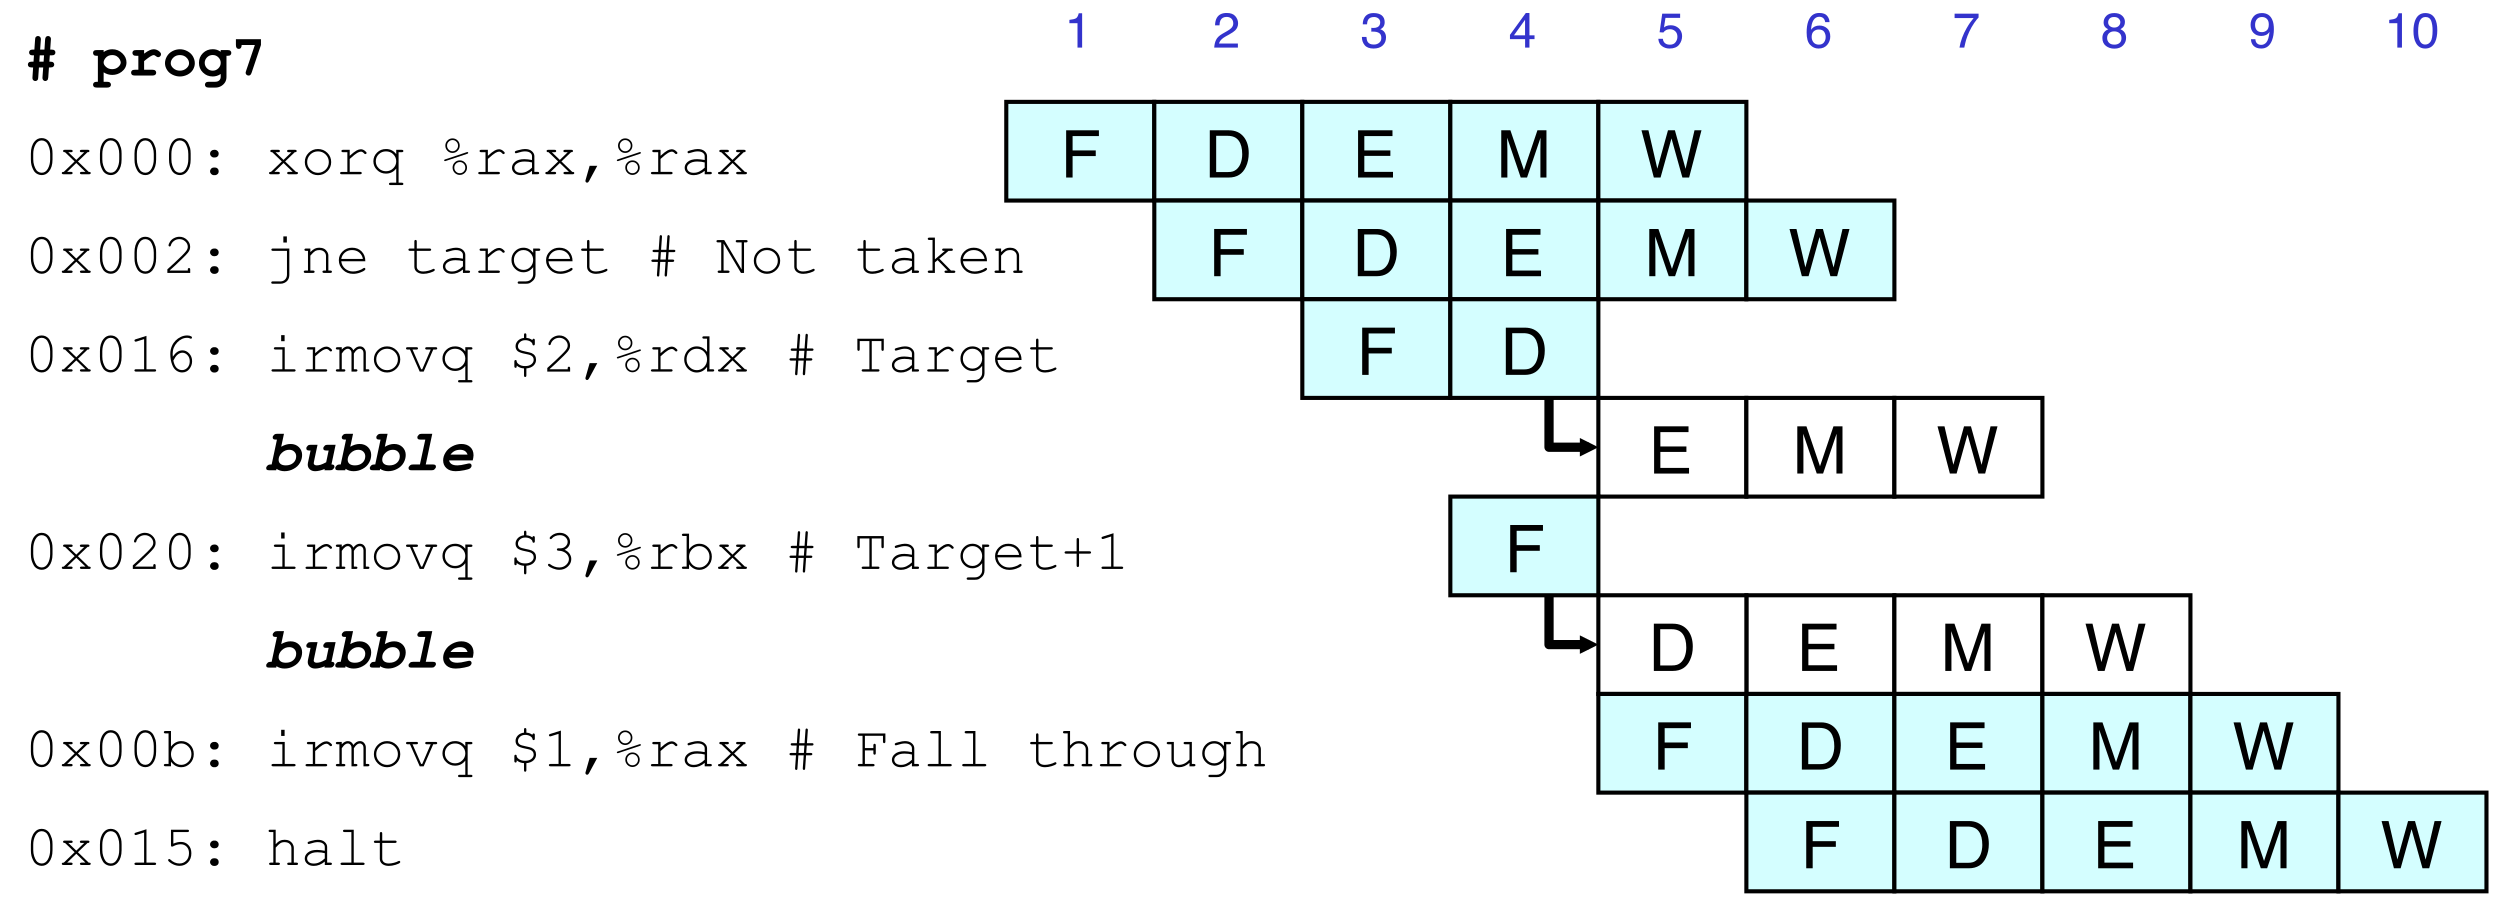 <svg xmlns="http://www.w3.org/2000/svg" xmlns:xlink="http://www.w3.org/1999/xlink" version="1.1" width="608.033pt" height="220.382pt" viewBox="0 0 608.033 220.382">
<rect x="0" y="0" width="608.033" height="220.382" fill="#808080" stroke="none"/>
<defs>
<clipPath id="clip_0">
<path transform="matrix(1,0,0,-1,-37.259,570.777)" d="M37.259 350.395H645.292V570.777H37.259Z" fill-rule="evenodd"/>
</clipPath>
<path id="font_1_7" d="M.488 .357V.256C.488 .167 .467 .097 .425 .046 .392 .006 .351-.015 .301-.015 .277-.015 .254-.01 .233-0 .211 .009 .193 .023 .178 .04 .169 .051 .158 .068 .147 .092 .136 .116 .128 .137 .123 .157 .116 .185 .112 .218 .112 .256V.357C.112 .446 .133 .516 .175 .567 .208 .608 .249 .628 .299 .628 .324 .628 .347 .623 .368 .614 .389 .604 .407 .59 .422 .573 .432 .562 .442 .545 .453 .521 .464 .497 .472 .475 .478 .456 .485 .428 .488 .395 .488 .357M.447 .352C.447 .39 .442 .427 .431 .46 .42 .493 .408 .52 .394 .54 .386 .551 .375 .561 .362 .569 .344 .581 .323 .587 .3 .587 .254 .587 .218 .563 .192 .516 .166 .469 .153 .414 .153 .352V.261C.153 .223 .158 .186 .169 .153 .18 .119 .193 .093 .207 .073 .214 .062 .225 .052 .238 .044 .256 .032 .277 .026 .301 .026 .346 .026 .382 .05 .408 .097 .434 .144 .447 .199 .447 .261V.352Z"/>
<path id="font_1_35" d="M.329 .222 .516 .041C.528 .041 .536 .04 .54 .039 .543 .038 .546 .036 .548 .032 .551 .029 .552 .025 .552 .021 .552 .015 .55 .01 .545 .006 .541 .002 .534 0 .524 0H.392C.382 0 .375 .002 .371 .006 .366 .01 .364 .015 .364 .021 .364 .027 .366 .032 .371 .035 .375 .039 .382 .041 .392 .041H.46L.301 .195 .142 .041H.21C.22 .041 .227 .039 .231 .035 .235 .032 .237 .027 .237 .021 .237 .015 .235 .01 .231 .006 .227 .002 .22 0 .21 0H.077C.067 0 .06 .002 .056 .006 .051 .01 .049 .015 .049 .021 .049 .025 .051 .029 .053 .032 .055 .036 .058 .038 .061 .039 .064 .04 .072 .041 .084 .041L.272 .222 .105 .383C.094 .383 .086 .383 .083 .385 .08 .386 .077 .388 .075 .392 .073 .396 .071 .399 .071 .404 .071 .409 .073 .414 .078 .418 .082 .422 .089 .424 .099 .424H.211C.221 .424 .228 .422 .232 .418 .236 .414 .238 .409 .238 .403 .238 .397 .236 .392 .232 .389 .228 .385 .221 .383 .211 .383H.162L.301 .249 .439 .383H.391C.381 .383 .374 .385 .369 .389 .365 .392 .363 .397 .363 .404 .363 .409 .365 .414 .369 .418 .373 .422 .381 .424 .391 .424H.502C.512 .424 .519 .422 .523 .418 .528 .414 .53 .409 .53 .403 .53 .399 .529 .396 .526 .392 .524 .388 .521 .386 .518 .385 .515 .383 .507 .383 .496 .383L.329 .222Z"/>
<path id="font_1_13" d="M.292 .424H.309C.327 .424 .343 .417 .356 .404 .369 .391 .375 .376 .375 .358 .375 .339 .369 .323 .356 .31 .343 .297 .327 .291 .309 .291H.292C.273 .291 .258 .298 .245 .311 .232 .324 .225 .339 .225 .357 .225 .376 .232 .392 .245 .405 .258 .417 .274 .424 .292 .424M.292 .117H.309C.327 .117 .343 .111 .356 .098 .369 .085 .375 .069 .375 .051 .375 .032 .369 .016 .356 .003 .343-.009 .327-.016 .309-.016H.292C.273-.016 .258-.009 .245 .004 .232 .017 .225 .032 .225 .051 .225 .069 .232 .085 .245 .098 .258 .111 .274 .117 .292 .117Z"/>
<path id="font_1_1" d="M0 0Z"/>
<path id="font_1_29" d="M.529 .211C.529 .149 .507 .095 .462 .051 .417 .007 .363-.016 .3-.016 .236-.016 .182 .007 .138 .051 .093 .096 .071 .149 .071 .211 .071 .274 .093 .327 .138 .372 .182 .416 .236 .438 .3 .438 .363 .438 .417 .416 .462 .372 .507 .328 .529 .274 .529 .211M.488 .211C.488 .263 .469 .307 .433 .343 .396 .379 .352 .397 .3 .397 .248 .397 .203 .379 .167 .343 .13 .306 .112 .263 .112 .211 .112 .161 .13 .117 .167 .08 .203 .044 .248 .025 .3 .025 .352 .025 .396 .044 .433 .08 .469 .116 .488 .16 .488 .211Z"/>
<path id="font_1_31" d="M.251 .424V.32C.304 .368 .344 .399 .371 .413 .397 .427 .422 .434 .444 .434 .469 .434 .491 .425 .512 .409 .533 .392 .544 .38 .544 .371 .544 .365 .542 .36 .538 .356 .534 .352 .529 .35 .522 .35 .519 .35 .516 .35 .514 .351 .512 .352 .508 .356 .501 .362 .49 .374 .48 .382 .472 .386 .463 .39 .455 .393 .447 .393 .429 .393 .407 .385 .382 .371 .357 .357 .313 .322 .251 .266V.041H.433C.443 .041 .45 .039 .454 .035 .458 .032 .46 .027 .46 .021 .46 .015 .458 .01 .454 .006 .45 .002 .443 0 .433 0H.111C.101 0 .094 .002 .09 .006 .086 .01 .083 .015 .083 .021 .083 .026 .086 .031 .09 .034 .094 .038 .101 .04 .111 .04H.21V.383H.134C.125 .383 .118 .385 .113 .389 .109 .393 .107 .398 .107 .404 .107 .41 .109 .414 .113 .418 .117 .422 .124 .424 .134 .424H.251Z"/>
<path id="font_1_30" d="M.459 .349V.424H.555C.565 .424 .572 .422 .577 .418 .581 .414 .583 .409 .583 .403 .583 .397 .581 .393 .577 .389 .572 .385 .565 .383 .555 .383H.5V-.147H.555C.565-.147 .572-.149 .577-.153 .581-.157 .583-.162 .583-.168 .583-.174 .581-.179 .577-.183 .572-.187 .565-.188 .555-.188H.36C.35-.188 .343-.187 .339-.183 .335-.179 .333-.174 .333-.168 .333-.162 .335-.157 .339-.153 .343-.149 .35-.147 .36-.147H.459V.1C.414 .04 .354 .011 .281 .011 .22 .011 .168 .032 .126 .074 .084 .115 .062 .166 .062 .225 .062 .284 .084 .335 .126 .376 .168 .418 .22 .438 .282 .438 .355 .438 .414 .409 .459 .349M.459 .225C.459 .272 .442 .313 .407 .347 .373 .381 .331 .397 .281 .397 .232 .397 .19 .381 .155 .347 .121 .313 .104 .272 .104 .225 .104 .177 .121 .137 .155 .103 .19 .069 .232 .052 .281 .052 .331 .052 .373 .069 .407 .103 .442 .137 .459 .177 .459 .225Z"/>
<path id="font_1_4" d="M.362 .497C.362 .462 .35 .432 .325 .407 .301 .382 .271 .37 .237 .37 .203 .37 .173 .382 .149 .407 .125 .432 .112 .462 .112 .497 .112 .532 .125 .562 .149 .586 .173 .611 .203 .623 .237 .623 .272 .623 .301 .611 .326 .586 .35 .562 .362 .532 .362 .497M.333 .497C.333 .524 .324 .547 .305 .565 .286 .584 .264 .594 .237 .594 .211 .594 .188 .584 .17 .565 .151 .547 .142 .524 .142 .497 .142 .47 .151 .447 .17 .428 .188 .409 .211 .399 .237 .399 .264 .399 .286 .409 .305 .428 .324 .447 .333 .47 .333 .497M.495 .356 .115 .229C.111 .228 .107 .228 .105 .228 .101 .228 .098 .229 .095 .232 .093 .235 .091 .238 .091 .242 .091 .245 .092 .248 .095 .251 .096 .253 .1 .255 .106 .257L.486 .384C.49 .385 .494 .386 .497 .386 .5 .386 .503 .384 .506 .381 .508 .379 .51 .375 .51 .372 .51 .368 .509 .365 .506 .362 .505 .36 .501 .358 .495 .356M.489 .115C.489 .079 .476 .05 .452 .025 .427 .001 .398-.012 .363-.012 .329-.012 .3 .001 .275 .025 .251 .05 .238 .08 .238 .115 .238 .15 .25 .179 .275 .204 .299 .229 .329 .241 .363 .241 .398 .241 .427 .229 .452 .204 .476 .179 .489 .15 .489 .115M.459 .115C.459 .142 .45 .165 .431 .184 .412 .203 .39 .212 .363 .212 .337 .212 .314 .202 .296 .184 .277 .165 .268 .142 .268 .115 .268 .088 .277 .065 .296 .046 .314 .027 .337 .018 .363 .018 .39 .018 .412 .027 .431 .046 .45 .065 .459 .088 .459 .115Z"/>
<path id="font_1_17" d="M.418 0V.06C.358 .009 .295-.016 .227-.016 .178-.016 .139-.003 .112 .022 .084 .047 .07 .077 .07 .113 .07 .153 .089 .188 .125 .217 .161 .247 .215 .262 .285 .262 .304 .262 .324 .26 .346 .258 .368 .256 .392 .252 .418 .247V.313C.418 .336 .408 .356 .387 .372 .366 .389 .335 .397 .293 .397 .261 .397 .216 .388 .159 .369 .148 .366 .142 .364 .139 .364 .133 .364 .129 .366 .125 .37 .122 .374 .12 .379 .12 .385 .12 .39 .121 .395 .125 .398 .129 .403 .147 .41 .18 .418 .23 .432 .269 .438 .295 .438 .347 .438 .387 .426 .416 .4 .445 .374 .459 .345 .459 .313V.041H.514C.524 .041 .531 .039 .536 .035 .54 .032 .542 .027 .542 .021 .542 .015 .54 .01 .536 .006 .531 .002 .524 0 .514 0H.418M.418 .205C.399 .21 .378 .214 .357 .217 .335 .219 .313 .221 .289 .221 .229 .221 .183 .208 .149 .182 .124 .163 .111 .14 .111 .113 .111 .089 .121 .068 .14 .051 .16 .034 .188 .025 .225 .025 .261 .025 .294 .032 .324 .047 .354 .061 .386 .083 .418 .114V.205Z"/>
<path id="font_1_6" d="M.219 .147H.352L.207-.122C.198-.138 .188-.146 .175-.146 .167-.146 .16-.144 .155-.138 .149-.132 .146-.125 .146-.117 .146-.114 .146-.11 .147-.106L.219 .147Z"/>
<path id="font_2_2" d="M.096 .495V.562C.159 .569 .203 .579 .229 .594 .254 .608 .272 .642 .285 .696H.354V0H.26V.495H.096Z"/>
<path id="font_3_1" d="M0 0Z"/>
<path id="font_2_3" d="M.031 0C.035 .06 .047 .113 .069 .157 .09 .202 .132 .242 .195 .279L.289 .333C.331 .357 .361 .378 .377 .396 .404 .423 .417 .454 .417 .489 .417 .53 .405 .562 .381 .586 .356 .61 .324 .622 .283 .622 .223 .622 .181 .599 .158 .553 .146 .529 .139 .495 .138 .451H.048C.049 .512 .061 .562 .082 .6 .12 .668 .187 .702 .284 .702 .364 .702 .422 .68 .459 .637 .496 .594 .515 .546 .515 .492 .515 .436 .495 .388 .456 .349 .433 .326 .392 .298 .333 .265L.266 .228C.234 .21 .209 .193 .191 .177 .158 .149 .138 .118 .129 .083H.511V0H.031Z"/>
<path id="font_2_4" d="M.26-.019C.177-.019 .117 .004 .08 .05 .043 .095 .024 .151 .024 .216H.116C.12 .17 .128 .137 .141 .117 .164 .08 .205 .062 .265 .062 .311 .062 .348 .074 .376 .099 .404 .123 .418 .155 .418 .194 .418 .243 .403 .276 .374 .295 .344 .315 .303 .324 .251 .324 .245 .324 .239 .324 .233 .324 .227 .324 .221 .324 .215 .323V.401C.224 .4 .232 .399 .238 .399 .244 .399 .251 .398 .258 .398 .291 .398 .318 .404 .339 .414 .376 .432 .395 .465 .395 .511 .395 .546 .382 .573 .357 .592 .333 .611 .304 .62 .271 .62 .212 .62 .172 .601 .149 .562 .137 .541 .13 .51 .128 .471H.042C.042 .523 .052 .567 .073 .603 .109 .668 .172 .7 .262 .7 .333 .7 .388 .684 .427 .653 .466 .621 .486 .575 .486 .515 .486 .472 .474 .437 .451 .411 .437 .394 .418 .381 .396 .372 .432 .361 .461 .342 .482 .313 .502 .284 .513 .249 .513 .208 .513 .141 .491 .086 .447 .044 .403 .002 .34-.019 .26-.019Z"/>
<path id="font_2_5" d="M.331 .249V.564L.106 .249H.331M.332 0V.171H.025V.258L.346 .701H.42V.249H.523V.171H.42V0H.332Z"/>
<path id="font_2_6" d="M.124 .178C.129 .127 .153 .093 .193 .073 .214 .063 .238 .059 .266 .059 .318 .059 .356 .075 .381 .109 .406 .142 .419 .179 .419 .219 .419 .268 .404 .306 .374 .333 .344 .36 .309 .373 .267 .373 .237 .373 .211 .367 .189 .355 .168 .344 .149 .327 .134 .306L.058 .311 .111 .688H.474V.603H.177L.147 .409C.163 .421 .179 .431 .193 .437 .219 .448 .25 .453 .284 .453 .348 .453 .402 .432 .447 .391 .491 .349 .514 .297 .514 .233 .514 .167 .493 .108 .452 .057 .412 .007 .346-.019 .257-.019 .2-.019 .149-.002 .106 .03 .062 .062 .037 .111 .032 .178H.124Z"/>
<path id="font_2_7" d="M.292 .702C.371 .702 .425 .682 .456 .641 .487 .601 .502 .559 .502 .516H.415C.41 .543 .402 .565 .39 .581 .369 .61 .337 .625 .294 .625 .245 .625 .206 .602 .177 .557 .148 .511 .132 .446 .128 .361 .149 .391 .174 .413 .205 .428 .233 .441 .264 .447 .298 .447 .357 .447 .408 .429 .452 .391 .495 .354 .517 .298 .517 .224 .517 .16 .496 .104 .455 .055 .414 .006 .355-.019 .278-.019 .213-.019 .156 .006 .109 .056 .061 .106 .038 .189 .038 .307 .038 .394 .048 .468 .069 .528 .11 .644 .184 .702 .292 .702M.286 .06C.332 .06 .367 .075 .39 .106 .413 .137 .424 .174 .424 .216 .424 .252 .414 .286 .394 .319 .373 .351 .336 .367 .282 .367 .244 .367 .211 .355 .182 .33 .154 .305 .14 .267 .14 .216 .14 .172 .153 .135 .178 .105 .204 .075 .24 .06 .286 .06Z"/>
<path id="font_2_8" d="M.523 .688V.61C.5 .589 .471 .551 .433 .497 .396 .443 .363 .385 .334 .322 .306 .261 .285 .206 .27 .156 .261 .124 .248 .072 .233 0H.136C.158 .133 .207 .266 .283 .398 .327 .476 .374 .542 .423 .599H.037V.688H.523Z"/>
<path id="font_2_9" d="M.272 .406C.311 .406 .341 .417 .363 .439 .385 .46 .396 .486 .396 .516 .396 .542 .385 .566 .364 .587 .343 .609 .312 .62 .269 .62 .227 .62 .196 .609 .177 .587 .158 .566 .149 .54 .149 .511 .149 .478 .161 .453 .186 .434 .21 .416 .239 .406 .272 .406M.277 .06C.318 .06 .352 .071 .379 .093 .406 .115 .419 .147 .419 .191 .419 .236 .405 .271 .377 .294 .35 .317 .314 .329 .271 .329 .229 .329 .195 .317 .168 .293 .142 .269 .128 .236 .128 .194 .128 .157 .141 .126 .165 .099 .189 .073 .227 .06 .277 .06M.152 .372C.128 .383 .109 .395 .095 .409 .069 .435 .057 .469 .057 .51 .057 .562 .076 .607 .113 .644 .151 .682 .205 .7 .274 .7 .341 .7 .394 .683 .432 .647 .47 .612 .489 .571 .489 .524 .489 .48 .478 .445 .456 .418 .443 .403 .424 .388 .398 .373 .427 .36 .45 .345 .466 .327 .497 .295 .513 .252 .513 .2 .513 .139 .492 .087 .451 .044 .409 .001 .351-.021 .275-.021 .207-.021 .15-.002 .103 .035 .056 .072 .032 .126 .032 .196 .032 .237 .042 .273 .062 .303 .083 .333 .113 .356 .152 .372Z"/>
<path id="font_2_10" d="M.133 .17C.135 .121 .154 .088 .189 .069 .207 .06 .227 .055 .25 .055 .292 .055 .327 .072 .357 .107 .387 .142 .408 .213 .42 .32 .4 .289 .376 .268 .347 .255 .319 .243 .288 .236 .254 .236 .187 .236 .134 .257 .094 .299 .055 .341 .036 .395 .036 .461 .036 .524 .055 .58 .094 .628 .132 .676 .19 .7 .265 .7 .367 .7 .437 .654 .476 .563 .498 .512 .508 .449 .508 .373 .508 .288 .495 .212 .47 .146 .427 .036 .355-.019 .253-.019 .185-.019 .133-.001 .097 .035 .062 .071 .044 .116 .044 .17H.133M.266 .313C.301 .313 .333 .325 .362 .348 .39 .371 .405 .411 .405 .468 .405 .519 .392 .557 .366 .582 .34 .608 .307 .62 .267 .62 .224 .62 .19 .606 .165 .577 .14 .548 .127 .51 .127 .462 .127 .416 .138 .38 .16 .354 .182 .327 .218 .313 .266 .313Z"/>
<path id="font_2_13" d="M.085 .718H.583V.63H.183V.412H.535V.326H.183V0H.085V.718Z"/>
<path id="font_2_11" d="M.352 .083C.384 .083 .411 .086 .433 .093 .47 .106 .501 .13 .525 .167 .545 .195 .558 .233 .567 .278 .572 .305 .574 .33 .574 .353 .574 .442 .557 .511 .521 .56 .486 .609 .429 .634 .351 .634H.178V.083H.352M.081 .718H.371C.47 .718 .546 .683 .601 .613 .649 .55 .673 .469 .673 .37 .673 .294 .659 .225 .63 .163 .58 .054 .493 0 .37 0H.081V.718Z"/>
<path id="font_2_12" d="M.085 .718H.608V.63H.18V.412H.576V.329H.18V.086H.616V0H.085V.718M.351 .718V.718Z"/>
<path id="font_2_14" d="M.074 .718H.213L.419 .111 .624 .718H.761V0H.669V.424C.669 .438 .669 .463 .67 .496 .671 .53 .671 .567 .671 .605L.466 0H.37L.164 .605V.583C.164 .566 .164 .539 .165 .503 .166 .467 .167 .441 .167 .424V0H.074V.718Z"/>
<path id="font_2_15" d="M.124 .718 .259 .134 .421 .718H.526L.688 .132 .824 .718H.93L.742 0H.64L.474 .595 .308 0H.206L.018 .718H.124Z"/>
<path id="font_1_9" d="M.124 .041H.438V.058C.438 .067 .44 .074 .444 .079 .448 .083 .453 .085 .459 .085 .465 .085 .47 .083 .474 .079 .478 .074 .48 .067 .48 .058V0H.083V.062C.167 .136 .248 .213 .327 .29 .363 .326 .389 .353 .402 .37 .416 .387 .425 .401 .43 .414 .435 .427 .438 .44 .438 .453 .438 .488 .424 .519 .396 .546 .367 .573 .333 .587 .293 .587 .257 .587 .225 .577 .198 .556 .17 .535 .152 .51 .144 .479 .142 .471 .14 .466 .137 .464 .133 .461 .128 .459 .123 .459 .118 .459 .113 .461 .109 .465 .105 .468 .104 .473 .104 .478 .104 .494 .112 .515 .129 .542 .146 .569 .17 .59 .2 .605 .23 .62 .261 .628 .292 .628 .344 .628 .388 .61 .424 .575 .461 .539 .479 .499 .479 .454 .479 .435 .476 .418 .47 .402 .464 .386 .454 .369 .439 .35 .424 .331 .397 .303 .359 .265 .263 .17 .184 .096 .124 .044V.041Z"/>
<path id="font_1_24" d="M.359 .634V.528H.298V.634H.359M.361 .383H.118C.108 .383 .101 .385 .097 .389 .092 .392 .09 .397 .09 .404 .09 .409 .092 .414 .096 .418 .101 .422 .108 .424 .118 .424H.402V-.029C.402-.063 .395-.093 .381-.116 .367-.14 .345-.159 .316-.173 .297-.183 .273-.188 .246-.188H.115C.105-.188 .098-.187 .094-.183 .09-.179 .088-.174 .088-.168 .088-.162 .09-.157 .094-.153 .098-.149 .105-.147 .115-.147L.245-.148C.279-.148 .308-.137 .329-.114 .351-.091 .361-.063 .361-.029V.383Z"/>
<path id="font_1_28" d="M.167 .424V.362C.196 .391 .222 .411 .245 .422 .268 .433 .294 .438 .323 .438 .354 .438 .383 .432 .409 .418 .427 .409 .443 .392 .458 .37 .473 .347 .48 .324 .48 .3V.041H.515C.525 .041 .532 .039 .536 .035 .54 .032 .542 .027 .542 .021 .542 .015 .54 .01 .536 .006 .532 .002 .525 0 .515 0H.405C.395 0 .388 .002 .384 .006 .38 .01 .377 .015 .377 .021 .377 .027 .38 .032 .384 .035 .388 .039 .395 .041 .405 .041H.439V.294C.439 .323 .429 .347 .408 .367 .387 .387 .358 .397 .323 .397 .296 .397 .272 .392 .252 .381 .233 .37 .204 .343 .167 .3V.041H.214C.224 .041 .231 .039 .235 .035 .239 .032 .241 .027 .241 .021 .241 .015 .239 .01 .235 .006 .231 .002 .224 0 .214 0H.08C.07 0 .063 .002 .059 .006 .055 .01 .053 .015 .053 .021 .053 .027 .055 .032 .059 .035 .063 .039 .07 .041 .08 .041H.126V.383H.092C.082 .383 .075 .385 .071 .389 .067 .393 .064 .398 .064 .404 .064 .41 .067 .414 .071 .418 .075 .422 .082 .424 .092 .424H.167Z"/>
<path id="font_1_20" d="M.522 .202H.104C.111 .149 .133 .106 .171 .074 .208 .042 .254 .025 .309 .025 .34 .025 .372 .03 .405 .041 .439 .051 .466 .064 .487 .081 .493 .085 .499 .088 .503 .088 .509 .088 .513 .086 .517 .082 .521 .078 .523 .073 .523 .067 .523 .062 .52 .056 .515 .051 .5 .035 .472 .02 .432 .006 .392-.009 .351-.016 .309-.016 .239-.016 .18 .007 .133 .054 .086 .1 .062 .155 .062 .221 .062 .281 .085 .332 .129 .374 .173 .417 .227 .438 .292 .438 .36 .438 .415 .417 .458 .373 .501 .329 .523 .272 .522 .202M.48 .243C.472 .289 .451 .326 .416 .355 .382 .383 .34 .397 .292 .397 .245 .397 .203 .383 .169 .355 .134 .327 .113 .289 .104 .243H.48Z"/>
<path id="font_1_32" d="M.216 .424H.438C.448 .424 .455 .422 .459 .418 .464 .414 .466 .409 .466 .403 .466 .397 .464 .393 .459 .389 .455 .385 .448 .383 .438 .383H.216V.109C.216 .085 .225 .065 .244 .049 .263 .033 .291 .025 .328 .025 .356 .025 .386 .03 .418 .038 .45 .046 .475 .056 .493 .066 .5 .07 .505 .072 .509 .072 .514 .072 .519 .07 .523 .066 .527 .062 .529 .057 .529 .052 .529 .047 .527 .042 .522 .038 .512 .027 .487 .016 .447 .003 .406-.009 .368-.016 .331-.016 .283-.016 .245-.004 .217 .018 .188 .041 .174 .071 .174 .109V.383H.099C.089 .383 .082 .385 .078 .389 .073 .392 .071 .397 .071 .404 .071 .409 .073 .414 .078 .418 .082 .422 .089 .424 .099 .424H.174V.546C.174 .556 .176 .563 .18 .567 .184 .571 .189 .573 .195 .573 .201 .573 .206 .571 .21 .567 .214 .563 .216 .556 .216 .546V.424Z"/>
<path id="font_1_21" d="M.438 .349V.424H.534C.544 .424 .551 .422 .555 .418 .559 .414 .562 .409 .562 .403 .562 .397 .559 .393 .555 .389 .551 .385 .544 .383 .534 .383H.479V-.028C.479-.055 .473-.08 .461-.101 .454-.116 .441-.131 .422-.146 .404-.161 .388-.172 .373-.179 .358-.185 .338-.188 .312-.188H.196C.187-.188 .18-.187 .175-.183 .171-.179 .169-.174 .169-.168 .169-.162 .171-.157 .175-.153 .18-.149 .187-.147 .196-.147H.314C.338-.147 .36-.141 .379-.129 .399-.117 .415-.098 .427-.075 .434-.061 .438-.044 .438-.022V.101C.394 .041 .337 .011 .268 .011 .212 .011 .163 .032 .122 .074 .081 .115 .061 .166 .061 .225 .061 .284 .081 .334 .122 .376 .163 .418 .212 .438 .268 .438 .337 .438 .394 .409 .438 .349M.438 .225C.438 .273 .421 .314 .388 .347 .355 .381 .316 .397 .27 .397 .224 .397 .185 .381 .152 .347 .119 .314 .103 .273 .103 .225 .103 .176 .119 .136 .152 .102 .185 .069 .224 .052 .27 .052 .316 .052 .355 .069 .388 .102 .421 .136 .438 .176 .438 .225Z"/>
<path id="font_1_2" d="M.391 .361 .382 .232H.46C.47 .232 .477 .231 .481 .227 .486 .223 .488 .218 .488 .212 .488 .206 .486 .201 .481 .197 .477 .193 .47 .191 .46 .191H.379L.363-.037C.362-.047 .36-.054 .356-.058 .352-.062 .348-.063 .342-.063L.334-.062C.326-.057 .322-.05 .322-.042V-.034L.338 .191H.245L.229-.037C.229-.047 .227-.054 .223-.058 .219-.062 .214-.063 .209-.063L.2-.062C.192-.057 .188-.05 .188-.042L.188-.034 .204 .191H.119C.109 .191 .102 .193 .098 .197 .093 .201 .091 .206 .091 .212 .091 .218 .093 .223 .098 .227 .102 .231 .109 .232 .119 .232H.207L.216 .361H.14C.13 .361 .122 .363 .118 .367 .114 .371 .112 .376 .112 .382 .112 .388 .114 .393 .118 .397 .122 .4 .13 .402 .14 .402H.219L.235 .631C.236 .64 .238 .647 .242 .651 .246 .655 .25 .657 .255 .657L.264 .655C.272 .65 .276 .644 .276 .636L.276 .628 .26 .402H.353L.369 .631C.369 .64 .372 .647 .375 .651 .379 .655 .384 .657 .389 .657L.397 .655C.406 .65 .41 .644 .41 .636L.41 .628 .394 .402H.481C.491 .402 .498 .4 .502 .397 .506 .393 .508 .388 .508 .382 .508 .376 .506 .371 .502 .367 .498 .363 .491 .361 .481 .361H.391M.35 .361H.257L.248 .232H.341L.35 .361Z"/>
<path id="font_1_15" d="M.501 0H.448L.146 .511V.041H.222C.232 .041 .239 .039 .243 .035 .247 .032 .25 .027 .25 .021 .25 .015 .247 .01 .243 .006 .239 .002 .232 0 .222 0H.071C.061 0 .054 .002 .049 .006 .045 .01 .043 .015 .043 .021 .043 .027 .045 .032 .049 .035 .054 .039 .061 .041 .071 .041H.105V.53H.05C.04 .53 .033 .532 .029 .536 .025 .54 .022 .545 .022 .551 .022 .557 .025 .562 .029 .566 .033 .569 .04 .571 .05 .571H.157L.46 .06V.53H.384C.375 .53 .368 .532 .363 .536 .359 .54 .357 .545 .357 .551 .357 .557 .359 .562 .363 .566 .367 .569 .374 .571 .384 .571H.536C.545 .571 .552 .569 .557 .566 .561 .562 .563 .557 .563 .551 .563 .545 .561 .54 .557 .536 .552 .532 .545 .53 .536 .53H.501V0Z"/>
<path id="font_1_25" d="M.217 .183V0H.121C.111 0 .104 .002 .1 .006 .095 .01 .093 .015 .093 .021 .093 .027 .095 .032 .1 .035 .104 .039 .111 .041 .121 .041H.176V.572H.121C.111 .572 .104 .574 .1 .578 .095 .582 .093 .587 .093 .593 .093 .599 .095 .604 .1 .608 .104 .611 .111 .613 .121 .613H.217V.236L.391 .383H.37C.36 .383 .353 .385 .349 .389 .345 .393 .343 .397 .343 .403 .343 .409 .345 .414 .349 .418 .353 .422 .36 .424 .37 .424H.501C.512 .424 .519 .422 .523 .418 .527 .414 .529 .409 .529 .403 .529 .397 .527 .393 .523 .389 .519 .385 .512 .383 .501 .383H.454L.294 .248 .497 .041H.544C.554 .041 .561 .039 .565 .035 .57 .032 .572 .027 .572 .021 .572 .015 .57 .01 .565 .006 .561 .002 .554 0 .544 0H.411C.401 0 .394 .002 .39 .006 .386 .01 .384 .015 .384 .021 .384 .027 .386 .032 .39 .035 .394 .039 .401 .041 .411 .041H.44L.264 .222 .217 .183Z"/>
<path id="font_2_1" d="M.271 .7C.361 .7 .426 .663 .467 .588 .498 .531 .514 .452 .514 .351 .514 .256 .5 .178 .471 .115 .43 .026 .363-.019 .27-.019 .186-.019 .124 .018 .083 .091 .048 .152 .031 .234 .031 .336 .031 .416 .042 .484 .062 .541 .1 .647 .17 .7 .271 .7M.27 .062C.315 .062 .351 .082 .378 .122 .405 .162 .419 .237 .419 .347 .419 .427 .409 .492 .39 .543 .37 .595 .332 .62 .276 .62 .224 .62 .186 .596 .162 .547 .138 .499 .126 .427 .126 .332 .126 .261 .134 .204 .149 .161 .173 .095 .213 .062 .27 .062Z"/>
<path id="font_4_2" d="M.448 .451H.471C.495 .451 .512 .447 .523 .437 .533 .428 .538 .416 .538 .401 .538 .386 .533 .374 .523 .365 .513 .355 .496 .351 .472 .351H.441L.433 .241H.451C.475 .241 .492 .237 .502 .227 .512 .218 .518 .206 .518 .191 .518 .176 .513 .164 .502 .155 .492 .145 .475 .141 .451 .141H.426L.414-.032C.414-.034 .411-.046 .407-.066 .403-.074 .398-.081 .389-.086 .381-.092 .372-.095 .362-.095 .349-.095 .337-.09 .328-.08 .318-.07 .313-.057 .313-.042 .313-.04 .314-.034 .314-.024L.326 .141H.252L.24-.031C.238-.048 .237-.059 .236-.062 .232-.072 .226-.08 .218-.086 .209-.092 .199-.095 .189-.095 .175-.095 .163-.09 .153-.08 .143-.07 .139-.058 .139-.042 .139-.039 .139-.033 .14-.024L.151 .141H.127C.103 .141 .085 .145 .075 .155 .065 .164 .06 .176 .06 .191 .06 .206 .065 .218 .075 .227 .085 .237 .102 .241 .126 .241H.158L.166 .351H.148C.123 .351 .106 .355 .096 .365 .086 .374 .081 .386 .081 .401 .081 .416 .086 .428 .096 .437 .106 .447 .123 .451 .147 .451H.173L.185 .623C.186 .64 .187 .651 .189 .655 .193 .664 .199 .672 .207 .678 .216 .684 .225 .687 .236 .687 .25 .687 .261 .682 .271 .672 .281 .662 .286 .649 .286 .633 .286 .629 .285 .623 .285 .616L.273 .451H.348L.359 .623C.361 .646 .366 .663 .375 .672 .385 .682 .396 .687 .411 .687 .425 .687 .437 .682 .446 .672 .456 .662 .461 .65 .461 .635 .461 .632 .461 .629 .46 .627L.459 .616 .448 .451M.341 .351H.266L.259 .241H.333L.341 .351Z"/>
<path id="font_4_1" d="M0 0Z"/>
<path id="font_4_6" d="M.176 .056V-.108H.236C.26-.108 .277-.113 .287-.123 .298-.132 .303-.144 .303-.159 .303-.174 .298-.186 .287-.195 .277-.204 .26-.209 .236-.209H.059C.035-.209 .017-.204 .007-.195-.003-.186-.008-.174-.008-.159-.008-.144-.003-.132 .007-.123 .018-.113 .035-.108 .059-.108H.076V.343H.059C.035 .343 .017 .347 .007 .357-.003 .366-.008 .379-.008 .394-.008 .409-.003 .421 .007 .43 .017 .439 .035 .443 .059 .443H.176V.409C.199 .425 .223 .437 .249 .445 .274 .453 .299 .457 .326 .457 .394 .457 .452 .434 .5 .387 .549 .341 .573 .288 .573 .228 .573 .162 .544 .107 .487 .064 .44 .029 .386 .011 .327 .011 .301 .011 .276 .014 .25 .022 .225 .029 .201 .041 .176 .056M.473 .228C.473 .242 .467 .259 .456 .281 .445 .302 .428 .32 .405 .335 .382 .349 .355 .356 .324 .356 .274 .356 .235 .338 .206 .301 .186 .275 .176 .25 .176 .227 .176 .2 .19 .174 .219 .149 .247 .124 .282 .111 .324 .111 .367 .111 .402 .124 .43 .149 .458 .174 .473 .2 .473 .228Z"/>
<path id="font_4_7" d="M.279 .443V.381C.321 .411 .354 .432 .379 .442 .403 .452 .426 .457 .447 .457 .479 .457 .511 .445 .542 .421 .562 .404 .573 .388 .573 .371 .573 .356 .568 .344 .558 .334 .548 .324 .536 .319 .522 .319 .51 .319 .497 .326 .483 .338 .469 .35 .457 .356 .446 .356 .432 .356 .411 .348 .384 .33 .356 .312 .321 .286 .279 .251V.101H.422C.446 .101 .463 .096 .473 .087 .484 .077 .489 .065 .489 .05 .489 .035 .484 .023 .473 .014 .463 .005 .446 0 .422 0H.12C.096 0 .078 .005 .068 .014 .058 .024 .053 .036 .053 .051 .053 .066 .058 .078 .068 .087 .078 .096 .096 .101 .12 .101H.179V.343H.143C.119 .343 .102 .347 .092 .357 .081 .366 .076 .379 .076 .394 .076 .409 .081 .421 .092 .43 .102 .439 .119 .443 .143 .443H.279Z"/>
<path id="font_4_5" d="M.56 .214C.56 .175 .549 .138 .528 .102 .507 .066 .475 .038 .433 .016 .391-.005 .347-.016 .301-.016 .255-.016 .212-.005 .17 .016 .128 .037 .097 .065 .075 .102 .053 .138 .042 .175 .042 .215 .042 .255 .053 .294 .075 .333 .097 .371 .129 .402 .171 .424 .212 .446 .256 .457 .301 .457 .346 .457 .39 .446 .432 .423 .475 .4 .506 .37 .528 .332 .549 .294 .56 .254 .56 .214M.46 .213C.46 .246 .448 .275 .425 .302 .394 .338 .352 .356 .301 .356 .256 .356 .218 .342 .188 .313 .157 .284 .142 .251 .142 .213 .142 .182 .157 .153 .188 .126 .219 .099 .256 .085 .301 .085 .346 .085 .383 .099 .414 .126 .445 .153 .46 .182 .46 .213Z"/>
<path id="font_4_4" d="M.41 .413V.443H.527C.551 .443 .569 .439 .579 .429 .589 .42 .594 .408 .594 .393 .594 .378 .589 .366 .579 .357 .569 .347 .551 .343 .527 .343H.51V-.021C.51-.056 .503-.087 .488-.113 .473-.139 .451-.162 .42-.181 .389-.2 .355-.209 .316-.209H.203C.179-.209 .162-.204 .152-.195 .141-.186 .136-.174 .136-.159 .136-.144 .141-.132 .152-.122 .162-.113 .179-.108 .203-.108H.313C.344-.108 .368-.1 .385-.084 .402-.067 .41-.046 .41-.021V.027C.388 .013 .365 .002 .343-.005 .32-.012 .296-.016 .272-.016 .204-.016 .147 .007 .101 .053 .055 .098 .032 .154 .032 .221 .032 .288 .055 .344 .101 .39 .147 .435 .204 .458 .272 .458 .297 .458 .322 .454 .344 .447 .367 .439 .389 .428 .41 .413M.41 .221C.41 .258 .396 .29 .369 .317 .342 .344 .309 .357 .271 .357 .233 .357 .2 .344 .173 .317 .146 .29 .132 .258 .132 .221 .132 .184 .146 .152 .173 .125 .2 .098 .233 .085 .271 .085 .309 .085 .342 .098 .369 .125 .396 .152 .41 .184 .41 .221Z"/>
<path id="font_4_3" d="M.403 .531H.174C.173 .506 .168 .489 .159 .478 .15 .468 .139 .463 .125 .463 .11 .463 .097 .468 .088 .478 .079 .489 .074 .506 .074 .531V.632H.509V.531L.347 .05C.34 .03 .332 .017 .324 .01 .316 .003 .306 0 .294 0 .28 0 .268 .005 .258 .014 .248 .024 .243 .035 .243 .047 .243 .055 .246 .066 .251 .082L.403 .531Z"/>
<path id="font_1_8" d="M.32 .621V.041H.461C.471 .041 .478 .039 .482 .035 .486 .032 .488 .027 .488 .021 .488 .015 .486 .01 .482 .006 .478 .002 .471 0 .461 0H.139C.129 0 .122 .002 .118 .006 .113 .01 .111 .015 .111 .021 .111 .027 .113 .032 .118 .035 .122 .039 .129 .041 .139 .041H.279V.564L.146 .522C.139 .521 .134 .52 .131 .52 .126 .52 .122 .522 .118 .526 .114 .53 .112 .535 .112 .54 .112 .545 .113 .549 .117 .554 .119 .556 .125 .559 .133 .562L.32 .621Z"/>
<path id="font_1_12" d="M.178 .259C.203 .296 .229 .324 .256 .342 .283 .36 .313 .369 .346 .369 .389 .369 .428 .351 .462 .315 .496 .278 .513 .234 .513 .18 .513 .131 .497 .087 .466 .046 .435 .006 .393-.015 .338-.015 .303-.015 .27-.004 .239 .018 .208 .04 .184 .073 .167 .119 .145 .175 .134 .237 .134 .306 .134 .357 .144 .405 .165 .45 .18 .484 .201 .514 .227 .54 .253 .566 .283 .587 .318 .603 .353 .62 .39 .628 .431 .628 .458 .628 .481 .622 .499 .611 .507 .606 .511 .6 .511 .591 .511 .586 .509 .581 .505 .577 .502 .573 .497 .571 .492 .571 .487 .571 .482 .573 .477 .576 .463 .583 .447 .587 .427 .587 .363 .587 .305 .56 .253 .505 .201 .45 .175 .385 .175 .309 .175 .299 .176 .282 .178 .259M.187 .191C.199 .132 .219 .09 .245 .064 .272 .039 .303 .026 .339 .026 .376 .026 .407 .041 .433 .069 .459 .098 .472 .135 .472 .18 .472 .223 .459 .258 .433 .286 .407 .314 .377 .328 .344 .328 .313 .328 .282 .315 .253 .288 .233 .27 .211 .238 .187 .191Z"/>
<path id="font_1_23" d="M.32 .634V.528H.26V.634H.32M.322 .424V.041H.483C.493 .041 .5 .039 .504 .035 .509 .032 .511 .027 .511 .021 .511 .015 .509 .01 .504 .006 .5 .002 .493 0 .483 0H.12C.11 0 .103 .002 .099 .006 .094 .01 .092 .015 .092 .021 .092 .027 .094 .032 .099 .035 .103 .039 .11 .041 .12 .041H.281V.383H.161C.151 .383 .144 .385 .14 .389 .135 .392 .133 .397 .133 .403 .133 .409 .135 .414 .14 .418 .144 .422 .151 .424 .161 .424H.322Z"/>
<path id="font_1_27" d="M.113 .424V.383C.148 .42 .183 .438 .218 .438 .239 .438 .258 .433 .274 .422 .29 .411 .303 .394 .314 .371 .332 .394 .351 .411 .369 .422 .388 .433 .407 .438 .426 .438 .455 .438 .479 .429 .497 .41 .52 .385 .531 .358 .531 .328V.041H.566C.576 .041 .583 .039 .587 .035 .591 .032 .593 .027 .593 .021 .593 .015 .591 .01 .587 .006 .583 .002 .576 0 .566 0H.49V.325C.49 .346 .484 .363 .471 .377 .458 .391 .444 .397 .427 .397 .412 .397 .396 .392 .38 .381 .363 .369 .344 .347 .323 .314V.041H.357C.367 .041 .374 .039 .378 .035 .383 .032 .385 .027 .385 .021 .385 .015 .383 .01 .378 .006 .374 .002 .367 0 .357 0H.282V.322C.282 .344 .275 .362 .262 .376 .25 .39 .235 .397 .219 .397 .205 .397 .19 .393 .176 .383 .156 .37 .135 .347 .113 .314V.041H.148C.158 .041 .165 .039 .169 .035 .173 .032 .175 .027 .175 .021 .175 .015 .173 .01 .169 .006 .165 .002 .158 0 .148 0H.038C.028 0 .021 .002 .017 .006 .012 .01 .01 .015 .01 .021 .01 .027 .012 .032 .017 .035 .021 .039 .028 .041 .038 .041H.072V.383H.038C.028 .383 .021 .385 .017 .389 .012 .393 .01 .398 .01 .404 .01 .41 .012 .414 .017 .418 .021 .422 .028 .424 .038 .424H.113Z"/>
<path id="font_1_34" d="M.336 0H.267L.098 .383H.056C.046 .383 .039 .385 .035 .389 .031 .393 .029 .398 .029 .404 .029 .41 .031 .414 .035 .418 .039 .422 .046 .424 .056 .424H.21C.22 .424 .227 .422 .231 .418 .235 .414 .237 .409 .237 .403 .237 .397 .235 .393 .231 .389 .227 .385 .22 .383 .21 .383H.142L.292 .041H.311L.458 .383H.39C.38 .383 .373 .385 .369 .389 .364 .393 .362 .398 .362 .404 .362 .41 .364 .414 .369 .418 .373 .422 .38 .424 .39 .424H.544C.554 .424 .561 .422 .565 .418 .569 .414 .571 .409 .571 .403 .571 .397 .569 .393 .565 .389 .561 .385 .554 .383 .544 .383H.502L.336 0Z"/>
<path id="font_1_3" d="M.279 .585V.637C.279 .647 .281 .654 .284 .659 .288 .663 .293 .665 .299 .665 .306 .665 .31 .663 .314 .659 .318 .654 .32 .647 .32 .637V.585C.342 .583 .36 .58 .375 .574 .389 .569 .406 .56 .425 .547 .426 .556 .428 .562 .432 .565 .436 .569 .44 .571 .446 .571 .452 .571 .457 .569 .461 .565 .465 .561 .467 .554 .467 .544V.483C.467 .473 .465 .466 .461 .461 .457 .457 .452 .455 .446 .455 .441 .455 .436 .457 .433 .46 .429 .464 .427 .469 .425 .478 .423 .493 .413 .507 .395 .519 .368 .537 .337 .546 .301 .546 .264 .546 .234 .535 .21 .514 .186 .492 .174 .468 .174 .441 .174 .414 .184 .393 .206 .379 .222 .368 .255 .358 .306 .348 .358 .338 .392 .329 .411 .321 .437 .309 .456 .294 .469 .274 .482 .255 .488 .231 .488 .204 .488 .166 .474 .134 .445 .105 .416 .077 .374 .06 .32 .055V-.066C.32-.076 .318-.083 .314-.087 .31-.092 .306-.094 .299-.094 .293-.094 .288-.092 .284-.087 .281-.083 .279-.076 .279-.066V.055C.229 .058 .187 .074 .152 .104 .152 .089 .152 .08 .151 .077 .149 .074 .147 .072 .144 .069 .14 .067 .136 .065 .132 .065 .126 .065 .121 .068 .117 .072 .113 .076 .111 .083 .111 .093V.173C.111 .183 .113 .19 .117 .195 .121 .199 .126 .201 .132 .201 .138 .201 .143 .199 .147 .195 .15 .192 .152 .185 .152 .175 .154 .158 .168 .141 .194 .123 .22 .105 .255 .096 .299 .096 .345 .096 .381 .107 .408 .128 .434 .15 .447 .175 .447 .204 .447 .223 .442 .24 .433 .253 .423 .267 .408 .278 .387 .287 .373 .293 .344 .299 .301 .308 .238 .32 .194 .336 .169 .355 .145 .375 .132 .404 .132 .441 .132 .477 .146 .508 .172 .536 .199 .563 .235 .58 .279 .585Z"/>
<path id="font_1_19" d="M.501 .613V.041H.556C.566 .041 .573 .039 .577 .035 .581 .032 .583 .027 .583 .021 .583 .015 .581 .01 .577 .007 .573 .003 .566 .001 .556 .001H.459V.082C.412 .017 .352-.016 .278-.016 .241-.016 .206-.006 .172 .014 .138 .034 .111 .062 .091 .098 .071 .135 .062 .172 .062 .211 .062 .25 .071 .288 .091 .324 .111 .361 .138 .389 .172 .409 .206 .429 .241 .438 .279 .438 .35 .438 .411 .406 .459 .341V.572H.405C.395 .572 .388 .574 .383 .578 .379 .582 .377 .587 .377 .593 .377 .599 .379 .604 .383 .607 .388 .611 .395 .613 .405 .613H.501M.459 .211C.459 .264 .442 .308 .407 .344 .372 .38 .33 .397 .281 .397 .232 .397 .19 .38 .155 .344 .12 .308 .103 .264 .103 .211 .103 .16 .12 .116 .155 .079 .19 .043 .232 .025 .281 .025 .33 .025 .372 .043 .407 .079 .442 .116 .459 .16 .459 .211Z"/>
<path id="font_1_16" d="M.32 .53V.041H.427C.437 .041 .444 .039 .448 .035 .452 .032 .454 .027 .454 .021 .454 .015 .452 .01 .448 .006 .444 .002 .437 0 .427 0H.172C.163 0 .156 .002 .151 .006 .147 .01 .145 .015 .145 .021 .145 .027 .147 .032 .151 .035 .156 .039 .163 .041 .172 .041H.279V.53H.111V.389C.111 .378 .109 .371 .105 .367 .101 .363 .097 .36 .09 .36 .084 .36 .08 .363 .076 .367 .072 .371 .07 .378 .07 .389V.571H.529V.389C.529 .378 .527 .371 .524 .367 .52 .363 .515 .36 .509 .36 .503 .36 .498 .363 .494 .367 .49 .371 .488 .378 .488 .389V.53H.32Z"/>
<path id="font_5_1" d="M0 0Z"/>
<path id="font_5_2" d="M.309 .634 .261 .409C.317 .441 .37 .457 .423 .457 .482 .457 .53 .439 .568 .402 .605 .365 .624 .32 .624 .266 .624 .22 .612 .174 .587 .13 .562 .085 .525 .05 .475 .024 .426-.003 .374-.016 .319-.016 .266-.016 .219-.002 .179 .025L.174 0H.057C.035 0 .019 .003 .011 .009 .003 .015-0 .025-0 .04-0 .054 .009 .07 .028 .087 .038 .096 .055 .101 .078 .101H.095L.187 .533H.17C.148 .533 .133 .536 .125 .542 .117 .548 .113 .558 .113 .573 .113 .587 .122 .603 .141 .62 .152 .629 .168 .634 .191 .634H.309M.341 .085C.396 .085 .439 .1 .472 .13 .505 .16 .521 .198 .521 .243 .521 .275 .51 .302 .487 .324 .465 .346 .436 .356 .399 .356 .351 .356 .309 .338 .271 .302 .234 .266 .216 .226 .216 .182 .216 .153 .226 .13 .247 .112 .268 .094 .299 .085 .341 .085Z"/>
<path id="font_5_5" d="M.606 .443 .534 .101C.553 .101 .566 .098 .574 .092 .582 .086 .586 .075 .586 .061 .586 .047 .576 .031 .558 .014 .548 .005 .531 0 .507 0H.412L.417 .023C.354-.003 .299-.016 .25-.016 .212-.016 .181-.005 .157 .017 .134 .038 .122 .065 .122 .098 .122 .107 .123 .117 .125 .128L.171 .343H.154C.132 .343 .117 .346 .109 .352 .101 .358 .097 .368 .097 .382 .097 .397 .106 .412 .125 .43 .135 .439 .152 .443 .175 .443H.292L.229 .146C.227 .136 .226 .128 .226 .121 .226 .112 .23 .103 .239 .096 .248 .089 .261 .085 .278 .085 .298 .085 .321 .089 .346 .096 .37 .104 .403 .118 .442 .139L.485 .343H.449C.427 .343 .412 .346 .404 .352 .396 .358 .392 .368 .392 .382 .392 .397 .401 .412 .42 .43 .43 .439 .447 .443 .47 .443H.606Z"/>
<path id="font_5_4" d="M.485 .634 .372 .101H.492C.514 .101 .529 .098 .537 .092 .545 .086 .549 .075 .549 .061 .549 .047 .54 .031 .52 .013 .51 .004 .494 0 .471 0H.13C.108 0 .093 .003 .085 .009 .077 .015 .073 .025 .073 .04 .073 .054 .082 .07 .101 .087 .111 .096 .128 .101 .151 .101H.271L.364 .533H.283C.261 .533 .246 .536 .238 .542 .23 .548 .226 .558 .226 .573 .226 .587 .236 .603 .254 .62 .264 .629 .281 .634 .304 .634H.485Z"/>
<path id="font_5_3" d="M.588 .172H.177C.182 .146 .195 .125 .218 .109 .241 .093 .275 .085 .321 .085 .359 .085 .41 .093 .475 .109 .502 .116 .52 .119 .53 .119 .541 .119 .55 .116 .557 .109 .564 .102 .568 .092 .568 .081 .568 .064 .56 .049 .546 .036 .531 .023 .496 .011 .441 .001 .386-.01 .336-.016 .292-.016 .222-.016 .169 .002 .131 .037 .093 .072 .074 .117 .074 .171 .074 .216 .087 .262 .115 .307 .142 .353 .182 .389 .233 .416 .284 .443 .336 .457 .39 .457 .453 .457 .504 .44 .543 .405 .582 .37 .602 .322 .602 .259 .602 .246 .6 .231 .597 .214L.588 .172M.498 .272C.489 .299 .474 .32 .452 .335 .43 .349 .402 .356 .368 .356 .334 .356 .303 .349 .275 .336 .248 .322 .223 .301 .202 .272H.498Z"/>
<path id="font_1_10" d="M.384 .333C.422 .316 .451 .293 .471 .264 .491 .234 .5 .204 .5 .172 .5 .123 .481 .079 .441 .042 .401 .004 .351-.015 .291-.015 .256-.015 .219-.007 .182 .008 .144 .023 .118 .038 .103 .054 .098 .059 .095 .064 .095 .07 .095 .076 .097 .08 .101 .084 .105 .088 .109 .09 .114 .09 .119 .09 .125 .087 .132 .083 .182 .045 .236 .026 .292 .026 .34 .026 .379 .041 .411 .071 .443 .101 .459 .134 .459 .17 .459 .195 .452 .218 .436 .242 .42 .265 .397 .284 .368 .297 .338 .311 .308 .317 .278 .317 .268 .317 .261 .319 .257 .323 .253 .327 .25 .332 .25 .338 .25 .344 .253 .349 .257 .353 .261 .357 .267 .359 .275 .359L.31 .358C.347 .358 .377 .37 .401 .392 .425 .415 .437 .441 .437 .47 .437 .501 .424 .528 .399 .552 .374 .575 .342 .587 .301 .587 .273 .587 .247 .582 .223 .572 .199 .562 .18 .549 .166 .532 .161 .525 .157 .521 .154 .52 .151 .518 .148 .518 .145 .518 .139 .518 .134 .519 .13 .523 .126 .527 .125 .531 .125 .537 .125 .55 .139 .566 .167 .586 .206 .614 .251 .628 .301 .628 .353 .628 .396 .612 .429 .581 .462 .55 .479 .513 .479 .47 .479 .442 .471 .416 .455 .392 .439 .367 .415 .348 .384 .333Z"/>
<path id="font_1_18" d="M.146 .613V.342C.195 .406 .255 .438 .325 .438 .385 .438 .436 .417 .479 .373 .521 .33 .542 .276 .542 .213 .542 .149 .521 .095 .478 .051 .435 .007 .384-.016 .325-.016 .253-.016 .193 .017 .146 .081V.001H.049C.04 .001 .033 .003 .028 .007 .024 .01 .022 .015 .022 .021 .022 .027 .024 .032 .028 .035 .033 .039 .04 .041 .049 .041H.104V.572H.049C.04 .572 .033 .574 .028 .578 .024 .582 .022 .587 .022 .593 .022 .599 .024 .604 .028 .607 .033 .611 .04 .613 .049 .613H.146M.501 .211C.501 .263 .484 .307 .448 .343 .413 .379 .371 .397 .324 .397 .276 .397 .235 .379 .199 .343 .164 .307 .146 .263 .146 .211 .146 .16 .164 .116 .199 .079 .235 .043 .276 .025 .324 .025 .371 .025 .413 .043 .448 .079 .484 .115 .501 .159 .501 .211Z"/>
<path id="font_1_5" d="M.321 .266V.061C.321 .051 .319 .044 .315 .04 .311 .035 .306 .033 .3 .033 .294 .033 .289 .035 .285 .04 .281 .044 .279 .051 .279 .061V.266H.098C.088 .266 .081 .267 .077 .271 .072 .275 .07 .28 .07 .286 .07 .292 .072 .297 .077 .301 .081 .305 .088 .307 .098 .307H.279V.511C.279 .521 .281 .528 .285 .532 .289 .536 .294 .538 .3 .538 .306 .538 .311 .536 .315 .532 .319 .528 .321 .521 .321 .511V.307H.502C.512 .307 .519 .305 .523 .301 .528 .297 .53 .292 .53 .286 .53 .28 .528 .275 .523 .271 .519 .267 .512 .266 .502 .266H.321Z"/>
<path id="font_1_14" d="M.201 .276V.041H.342C.352 .041 .359 .039 .363 .035 .367 .032 .369 .027 .369 .021 .369 .015 .367 .01 .363 .006 .359 .002 .352 0 .342 0H.105C.095 0 .088 .002 .084 .006 .08 .01 .078 .015 .078 .021 .078 .027 .08 .032 .084 .035 .088 .039 .095 .041 .105 .041H.16V.53H.105C.095 .53 .088 .532 .084 .536 .08 .54 .078 .545 .078 .551 .078 .557 .08 .562 .085 .566 .089 .57 .095 .571 .105 .571H.557V.43C.557 .42 .555 .413 .551 .409 .547 .404 .542 .402 .536 .402 .53 .402 .525 .404 .521 .409 .517 .413 .515 .42 .515 .43V.53H.201V.317H.348V.364C.348 .374 .35 .381 .354 .385 .358 .389 .363 .392 .369 .392 .375 .392 .38 .389 .384 .385 .388 .381 .39 .374 .39 .364V.229C.39 .22 .388 .213 .384 .208 .38 .204 .375 .202 .369 .202 .363 .202 .358 .204 .354 .208 .35 .213 .348 .22 .348 .229V.276H.201Z"/>
<path id="font_1_26" d="M.321 .613V.041H.482C.492 .041 .499 .039 .503 .035 .508 .032 .51 .027 .51 .021 .51 .015 .508 .01 .503 .006 .499 .002 .492 0 .482 0H.119C.109 0 .102 .002 .098 .006 .093 .01 .091 .015 .091 .021 .091 .027 .093 .032 .098 .035 .102 .039 .109 .041 .119 .041H.28V.572H.162C.152 .572 .145 .574 .14 .578 .136 .582 .134 .587 .134 .593 .134 .599 .136 .604 .14 .607 .144 .611 .152 .613 .162 .613H.321Z"/>
<path id="font_1_22" d="M.165 .613V.361C.191 .39 .216 .41 .24 .421 .264 .433 .291 .438 .32 .438 .352 .438 .379 .433 .402 .422 .424 .41 .443 .393 .458 .37 .472 .346 .48 .322 .48 .296V.041H.526C.536 .041 .543 .039 .547 .035 .551 .032 .553 .027 .553 .021 .553 .015 .551 .01 .547 .006 .543 .002 .536 0 .526 0H.393C.382 0 .375 .002 .371 .006 .367 .01 .365 .015 .365 .021 .365 .027 .367 .032 .371 .035 .375 .039 .382 .041 .393 .041H.438V.293C.438 .323 .428 .348 .406 .368 .385 .388 .355 .397 .317 .397 .287 .397 .262 .39 .241 .375 .225 .365 .2 .34 .165 .302V.041H.211C.221 .041 .228 .039 .232 .035 .237 .032 .239 .027 .239 .021 .239 .015 .237 .01 .232 .006 .228 .002 .221 0 .211 0H.078C.068 0 .061 .002 .057 .006 .052 .01 .05 .015 .05 .021 .05 .027 .052 .032 .057 .035 .061 .039 .068 .041 .078 .041H.124V.572H.069C.059 .572 .052 .574 .048 .578 .044 .582 .042 .587 .042 .593 .042 .599 .044 .604 .048 .607 .052 .611 .059 .613 .069 .613H.165Z"/>
<path id="font_1_33" d="M.44 0V.061C.384 .01 .324-.016 .259-.016 .219-.016 .188-.005 .167 .017 .14 .046 .127 .079 .127 .118V.383H.072C.062 .383 .055 .385 .051 .389 .047 .393 .044 .398 .044 .404 .044 .41 .047 .414 .051 .418 .055 .422 .062 .424 .072 .424H.168V.117C.168 .091 .176 .069 .193 .051 .21 .034 .231 .025 .257 .025 .324 .025 .385 .056 .44 .117V.383H.365C.355 .383 .348 .385 .344 .389 .34 .393 .337 .398 .337 .404 .337 .41 .34 .414 .344 .418 .348 .422 .355 .424 .365 .424H.481V.041H.516C.526 .041 .533 .039 .537 .035 .541 .032 .543 .027 .543 .021 .543 .015 .541 .01 .537 .006 .533 .002 .526 0 .516 0H.44Z"/>
<path id="font_1_11" d="M.187 .572V.371C.211 .381 .234 .389 .256 .394 .278 .399 .299 .401 .319 .401 .371 .401 .414 .383 .448 .347 .483 .311 .5 .263 .5 .204 .5 .139 .481 .086 .442 .046 .403 .006 .354-.015 .295-.015 .257-.015 .219-.006 .184 .011 .158 .023 .135 .038 .114 .056 .102 .067 .096 .076 .096 .083 .096 .089 .098 .094 .102 .098 .105 .102 .11 .104 .115 .104 .121 .104 .127 .102 .133 .096 .182 .049 .236 .026 .293 .026 .341 .026 .381 .043 .412 .076 .443 .108 .459 .152 .459 .206 .459 .253 .445 .29 .418 .318 .391 .346 .357 .36 .315 .36 .273 .36 .23 .349 .188 .326 .177 .321 .17 .318 .166 .318 .16 .318 .155 .32 .151 .324 .148 .328 .146 .334 .146 .341V.613H.432C.442 .613 .449 .611 .453 .607 .457 .604 .459 .599 .459 .593 .459 .587 .457 .582 .453 .578 .449 .574 .442 .572 .432 .572H.187Z"/>
</defs>
<g clip-path="url(#clip_0)">
<path transform="matrix(1,0,0,-1,-37.259,570.777)" d="M36 36H756V576H36Z" fill="#ffffff"/>
<path transform="matrix(1,0,0,-1,-37.259,570.777)" d="M36 522H240V546H36Z" fill="#ffffff"/>
<use data-text="0" xlink:href="#font_1_7" transform="matrix(14,0,0,-14,5.941,42.377)"/>
<use data-text="x" xlink:href="#font_1_35" transform="matrix(14,0,0,-14,14.341,42.377)"/>
<use data-text="0" xlink:href="#font_1_7" transform="matrix(14,0,0,-14,22.741,42.377)"/>
<use data-text="0" xlink:href="#font_1_7" transform="matrix(14,0,0,-14,31.141,42.377)"/>
<use data-text="0" xlink:href="#font_1_7" transform="matrix(14,0,0,-14,39.541,42.377)"/>
<use data-text=":" xlink:href="#font_1_13" transform="matrix(14,0,0,-14,47.941,42.377)"/>
<use data-text=" " xlink:href="#font_1_1" transform="matrix(14,0,0,-14,56.341,42.377)"/>
<use data-text="x" xlink:href="#font_1_35" transform="matrix(14,0,0,-14,64.741,42.377)"/>
<use data-text="o" xlink:href="#font_1_29" transform="matrix(14,0,0,-14,73.141,42.377)"/>
<use data-text="r" xlink:href="#font_1_31" transform="matrix(14,0,0,-14,81.541,42.377)"/>
<use data-text="q" xlink:href="#font_1_30" transform="matrix(14,0,0,-14,89.941,42.377)"/>
<use data-text=" " xlink:href="#font_1_1" transform="matrix(14,0,0,-14,98.341,42.377)"/>
<use data-text="%" xlink:href="#font_1_4" transform="matrix(14,0,0,-14,106.741,42.377)"/>
<use data-text="r" xlink:href="#font_1_31" transform="matrix(14,0,0,-14,115.141,42.377)"/>
<use data-text="a" xlink:href="#font_1_17" transform="matrix(14,0,0,-14,123.541,42.377)"/>
<use data-text="x" xlink:href="#font_1_35" transform="matrix(14,0,0,-14,131.941,42.377)"/>
<use data-text="," xlink:href="#font_1_6" transform="matrix(14,0,0,-14,140.341,42.377)"/>
<use data-text="%" xlink:href="#font_1_4" transform="matrix(14,0,0,-14,148.741,42.377)"/>
<use data-text="r" xlink:href="#font_1_31" transform="matrix(14,0,0,-14,157.141,42.377)"/>
<use data-text="a" xlink:href="#font_1_17" transform="matrix(14,0,0,-14,165.541,42.377)"/>
<use data-text="x" xlink:href="#font_1_35" transform="matrix(14,0,0,-14,173.941,42.377)"/>
<use data-text=" " xlink:href="#font_1_1" transform="matrix(14,0,0,-14,182.341,42.377)"/>
<path transform="matrix(1,0,0,-1,-37.259,570.777)" d="M282 552H318V576H282Z" fill="#ffffff"/>
<use data-text="1" xlink:href="#font_2_2" transform="matrix(12,0,0,-12,258.941,11.577)" fill="#3333cc"/>
<use data-text="&#xfffd;" xlink:href="#font_3_1" transform="matrix(12,0,0,-12,265.613,11.577)" fill="#3333cc"/>
<path transform="matrix(1,0,0,-1,-37.259,570.777)" d="M318 552H354V576H318Z" fill="#ffffff"/>
<use data-text="2" xlink:href="#font_2_3" transform="matrix(12,0,0,-12,294.941,11.577)" fill="#3333cc"/>
<use data-text="&#xfffd;" xlink:href="#font_3_1" transform="matrix(12,0,0,-12,301.613,11.577)" fill="#3333cc"/>
<path transform="matrix(1,0,0,-1,-37.259,570.777)" d="M354 552H390V576H354Z" fill="#ffffff"/>
<use data-text="3" xlink:href="#font_2_4" transform="matrix(12,0,0,-12,330.941,11.577)" fill="#3333cc"/>
<use data-text="&#xfffd;" xlink:href="#font_3_1" transform="matrix(12,0,0,-12,337.613,11.577)" fill="#3333cc"/>
<path transform="matrix(1,0,0,-1,-37.259,570.777)" d="M390 552H426V576H390Z" fill="#ffffff"/>
<use data-text="4" xlink:href="#font_2_5" transform="matrix(12,0,0,-12,366.941,11.577)" fill="#3333cc"/>
<use data-text="&#xfffd;" xlink:href="#font_3_1" transform="matrix(12,0,0,-12,373.613,11.577)" fill="#3333cc"/>
<path transform="matrix(1,0,0,-1,-37.259,570.777)" d="M426 552H462V576H426Z" fill="#ffffff"/>
<use data-text="5" xlink:href="#font_2_6" transform="matrix(12,0,0,-12,402.941,11.577)" fill="#3333cc"/>
<use data-text="&#xfffd;" xlink:href="#font_3_1" transform="matrix(12,0,0,-12,409.613,11.577)" fill="#3333cc"/>
<path transform="matrix(1,0,0,-1,-37.259,570.777)" d="M462 552H498V576H462Z" fill="#ffffff"/>
<use data-text="6" xlink:href="#font_2_7" transform="matrix(12,0,0,-12,438.941,11.577)" fill="#3333cc"/>
<use data-text="&#xfffd;" xlink:href="#font_3_1" transform="matrix(12,0,0,-12,445.613,11.577)" fill="#3333cc"/>
<path transform="matrix(1,0,0,-1,-37.259,570.777)" d="M498 552H534V576H498Z" fill="#ffffff"/>
<use data-text="7" xlink:href="#font_2_8" transform="matrix(12,0,0,-12,474.941,11.577)" fill="#3333cc"/>
<use data-text="&#xfffd;" xlink:href="#font_3_1" transform="matrix(12,0,0,-12,481.613,11.577)" fill="#3333cc"/>
<path transform="matrix(1,0,0,-1,-37.259,570.777)" d="M534 552H570V576H534Z" fill="#ffffff"/>
<use data-text="8" xlink:href="#font_2_9" transform="matrix(12,0,0,-12,510.941,11.577)" fill="#3333cc"/>
<use data-text="&#xfffd;" xlink:href="#font_3_1" transform="matrix(12,0,0,-12,517.613,11.577)" fill="#3333cc"/>
<path transform="matrix(1,0,0,-1,-37.259,570.777)" d="M570 552H606V576H570Z" fill="#ffffff"/>
<use data-text="9" xlink:href="#font_2_10" transform="matrix(12,0,0,-12,546.941,11.577)" fill="#3333cc"/>
<use data-text="&#xfffd;" xlink:href="#font_3_1" transform="matrix(12,0,0,-12,553.613,11.577)" fill="#3333cc"/>
<path transform="matrix(1,0,0,-1,-37.259,570.777)" d="M282 546H318V522H282Z" fill="#d4feff" fill-rule="evenodd"/>
<path transform="matrix(1,0,0,-1,244.741,24.777)" stroke-width="1" stroke-linecap="butt" stroke-miterlimit="8" stroke-linejoin="miter" fill="none" stroke="#000000" d="M0 0H36V-24H0Z"/>
<use data-text="F" xlink:href="#font_2_13" transform="matrix(16,0,0,-16,257.941,43.177)"/>
<use data-text="&#xfffd;" xlink:href="#font_3_1" transform="matrix(16,0,0,-16,267.717,43.177)"/>
<path transform="matrix(1,0,0,-1,-37.259,570.777)" d="M318 546H354V522H318Z" fill="#d4feff" fill-rule="evenodd"/>
<path transform="matrix(1,0,0,-1,280.741,24.777)" stroke-width="1" stroke-linecap="butt" stroke-miterlimit="8" stroke-linejoin="miter" fill="none" stroke="#000000" d="M0 0H36V-24H0Z"/>
<use data-text="D" xlink:href="#font_2_11" transform="matrix(16,0,0,-16,292.941,43.177)"/>
<use data-text="&#xfffd;" xlink:href="#font_3_1" transform="matrix(16,0,0,-16,304.493,43.177)"/>
<path transform="matrix(1,0,0,-1,-37.259,570.777)" d="M354 546H390V522H354Z" fill="#d4feff" fill-rule="evenodd"/>
<path transform="matrix(1,0,0,-1,316.741,24.777)" stroke-width="1" stroke-linecap="butt" stroke-miterlimit="8" stroke-linejoin="miter" fill="none" stroke="#000000" d="M0 0H36V-24H0Z"/>
<use data-text="E" xlink:href="#font_2_12" transform="matrix(16,0,0,-16,328.941,43.177)"/>
<use data-text="&#xfffd;" xlink:href="#font_3_1" transform="matrix(16,0,0,-16,339.613,43.177)"/>
<path transform="matrix(1,0,0,-1,-37.259,570.777)" d="M390 546H426V522H390Z" fill="#d4feff" fill-rule="evenodd"/>
<path transform="matrix(1,0,0,-1,352.741,24.777)" stroke-width="1" stroke-linecap="butt" stroke-miterlimit="8" stroke-linejoin="miter" fill="none" stroke="#000000" d="M0 0H36V-24H0Z"/>
<use data-text="M" xlink:href="#font_2_14" transform="matrix(16,0,0,-16,363.941,43.177)"/>
<use data-text="&#xfffd;" xlink:href="#font_3_1" transform="matrix(16,0,0,-16,377.269,43.177)"/>
<path transform="matrix(1,0,0,-1,-37.259,570.777)" d="M426 546H462V522H426Z" fill="#d4feff" fill-rule="evenodd"/>
<path transform="matrix(1,0,0,-1,388.741,24.777)" stroke-width="1" stroke-linecap="butt" stroke-miterlimit="8" stroke-linejoin="miter" fill="none" stroke="#000000" d="M0 0H36V-24H0Z"/>
<use data-text="W" xlink:href="#font_2_15" transform="matrix(16,0,0,-16,398.941,43.177)"/>
<use data-text="&#xfffd;" xlink:href="#font_3_1" transform="matrix(16,0,0,-16,414.045,43.177)"/>
<path transform="matrix(1,0,0,-1,-37.259,570.777)" d="M36 498H240V522H36Z" fill="#ffffff"/>
<use data-text="0" xlink:href="#font_1_7" transform="matrix(14,0,0,-14,5.941,66.377)"/>
<use data-text="x" xlink:href="#font_1_35" transform="matrix(14,0,0,-14,14.341,66.377)"/>
<use data-text="0" xlink:href="#font_1_7" transform="matrix(14,0,0,-14,22.741,66.377)"/>
<use data-text="0" xlink:href="#font_1_7" transform="matrix(14,0,0,-14,31.141,66.377)"/>
<use data-text="2" xlink:href="#font_1_9" transform="matrix(14,0,0,-14,39.541,66.377)"/>
<use data-text=":" xlink:href="#font_1_13" transform="matrix(14,0,0,-14,47.941,66.377)"/>
<use data-text=" " xlink:href="#font_1_1" transform="matrix(14,0,0,-14,56.341,66.377)"/>
<use data-text="j" xlink:href="#font_1_24" transform="matrix(14,0,0,-14,64.741,66.377)"/>
<use data-text="n" xlink:href="#font_1_28" transform="matrix(14,0,0,-14,73.141,66.377)"/>
<use data-text="e" xlink:href="#font_1_20" transform="matrix(14,0,0,-14,81.541,66.377)"/>
<use data-text=" " xlink:href="#font_1_1" transform="matrix(14,0,0,-14,89.941,66.377)"/>
<use data-text="t" xlink:href="#font_1_32" transform="matrix(14,0,0,-14,98.341,66.377)"/>
<use data-text="a" xlink:href="#font_1_17" transform="matrix(14,0,0,-14,106.741,66.377)"/>
<use data-text="r" xlink:href="#font_1_31" transform="matrix(14,0,0,-14,115.141,66.377)"/>
<use data-text="g" xlink:href="#font_1_21" transform="matrix(14,0,0,-14,123.541,66.377)"/>
<use data-text="e" xlink:href="#font_1_20" transform="matrix(14,0,0,-14,131.941,66.377)"/>
<use data-text="t" xlink:href="#font_1_32" transform="matrix(14,0,0,-14,140.341,66.377)"/>
<use data-text=" " xlink:href="#font_1_1" transform="matrix(14,0,0,-14,148.741,66.377)"/>
<use data-text="#" xlink:href="#font_1_2" transform="matrix(14,0,0,-14,157.141,66.377)"/>
<use data-text=" " xlink:href="#font_1_1" transform="matrix(14,0,0,-14,165.541,66.377)"/>
<use data-text="N" xlink:href="#font_1_15" transform="matrix(14,0,0,-14,173.941,66.377)"/>
<use data-text="o" xlink:href="#font_1_29" transform="matrix(14,0,0,-14,182.341,66.377)"/>
<use data-text="t" xlink:href="#font_1_32" transform="matrix(14,0,0,-14,190.741,66.377)"/>
<use data-text=" " xlink:href="#font_1_1" transform="matrix(14,0,0,-14,199.141,66.377)"/>
<use data-text="t" xlink:href="#font_1_32" transform="matrix(14,0,0,-14,207.541,66.377)"/>
<use data-text="a" xlink:href="#font_1_17" transform="matrix(14,0,0,-14,215.941,66.377)"/>
<use data-text="k" xlink:href="#font_1_25" transform="matrix(14,0,0,-14,224.341,66.377)"/>
<use data-text="e" xlink:href="#font_1_20" transform="matrix(14,0,0,-14,232.741,66.377)"/>
<use data-text="n" xlink:href="#font_1_28" transform="matrix(14,0,0,-14,241.141,66.377)"/>
<use data-text=" " xlink:href="#font_1_1" transform="matrix(14,0,0,-14,249.541,66.377)"/>
<path transform="matrix(1,0,0,-1,-37.259,570.777)" d="M318 522H354V498H318Z" fill="#d4feff" fill-rule="evenodd"/>
<path transform="matrix(1,0,0,-1,280.741,48.777)" stroke-width="1" stroke-linecap="butt" stroke-miterlimit="8" stroke-linejoin="miter" fill="none" stroke="#000000" d="M0 0H36V-24H0Z"/>
<use data-text="F" xlink:href="#font_2_13" transform="matrix(16,0,0,-16,293.941,67.177)"/>
<use data-text="&#xfffd;" xlink:href="#font_3_1" transform="matrix(16,0,0,-16,303.717,67.177)"/>
<path transform="matrix(1,0,0,-1,-37.259,570.777)" d="M354 522H390V498H354Z" fill="#d4feff" fill-rule="evenodd"/>
<path transform="matrix(1,0,0,-1,316.741,48.777)" stroke-width="1" stroke-linecap="butt" stroke-miterlimit="8" stroke-linejoin="miter" fill="none" stroke="#000000" d="M0 0H36V-24H0Z"/>
<use data-text="D" xlink:href="#font_2_11" transform="matrix(16,0,0,-16,328.941,67.177)"/>
<use data-text="&#xfffd;" xlink:href="#font_3_1" transform="matrix(16,0,0,-16,340.493,67.177)"/>
<path transform="matrix(1,0,0,-1,-37.259,570.777)" d="M390 522H426V498H390Z" fill="#d4feff" fill-rule="evenodd"/>
<path transform="matrix(1,0,0,-1,352.741,48.777)" stroke-width="1" stroke-linecap="butt" stroke-miterlimit="8" stroke-linejoin="miter" fill="none" stroke="#000000" d="M0 0H36V-24H0Z"/>
<use data-text="E" xlink:href="#font_2_12" transform="matrix(16,0,0,-16,364.941,67.177)"/>
<use data-text="&#xfffd;" xlink:href="#font_3_1" transform="matrix(16,0,0,-16,375.613,67.177)"/>
<path transform="matrix(1,0,0,-1,-37.259,570.777)" d="M426 522H462V498H426Z" fill="#d4feff" fill-rule="evenodd"/>
<path transform="matrix(1,0,0,-1,388.741,48.777)" stroke-width="1" stroke-linecap="butt" stroke-miterlimit="8" stroke-linejoin="miter" fill="none" stroke="#000000" d="M0 0H36V-24H0Z"/>
<use data-text="M" xlink:href="#font_2_14" transform="matrix(16,0,0,-16,399.941,67.177)"/>
<use data-text="&#xfffd;" xlink:href="#font_3_1" transform="matrix(16,0,0,-16,413.269,67.177)"/>
<path transform="matrix(1,0,0,-1,-37.259,570.777)" d="M462 522H498V498H462Z" fill="#d4feff" fill-rule="evenodd"/>
<path transform="matrix(1,0,0,-1,424.741,48.777)" stroke-width="1" stroke-linecap="butt" stroke-miterlimit="8" stroke-linejoin="miter" fill="none" stroke="#000000" d="M0 0H36V-24H0Z"/>
<use data-text="W" xlink:href="#font_2_15" transform="matrix(16,0,0,-16,434.941,67.177)"/>
<use data-text="&#xfffd;" xlink:href="#font_3_1" transform="matrix(16,0,0,-16,450.045,67.177)"/>
<path transform="matrix(1,0,0,-1,-37.259,570.777)" d="M462 426H498V402H462Z" fill="#ffffff" fill-rule="evenodd"/>
<path transform="matrix(1,0,0,-1,424.741,144.777)" stroke-width="1" stroke-linecap="butt" stroke-miterlimit="8" stroke-linejoin="miter" fill="none" stroke="#000000" d="M0 0H36V-24H0Z"/>
<use data-text="E" xlink:href="#font_2_12" transform="matrix(16,0,0,-16,436.941,163.177)"/>
<use data-text="&#xfffd;" xlink:href="#font_3_1" transform="matrix(16,0,0,-16,447.613,163.177)"/>
<path transform="matrix(1,0,0,-1,-37.259,570.777)" d="M498 426H534V402H498Z" fill="#ffffff" fill-rule="evenodd"/>
<path transform="matrix(1,0,0,-1,460.741,144.777)" stroke-width="1" stroke-linecap="butt" stroke-miterlimit="8" stroke-linejoin="miter" fill="none" stroke="#000000" d="M0 0H36V-24H0Z"/>
<use data-text="M" xlink:href="#font_2_14" transform="matrix(16,0,0,-16,471.941,163.177)"/>
<use data-text="&#xfffd;" xlink:href="#font_3_1" transform="matrix(16,0,0,-16,485.269,163.177)"/>
<path transform="matrix(1,0,0,-1,-37.259,570.777)" d="M534 426H570V402H534Z" fill="#ffffff" fill-rule="evenodd"/>
<path transform="matrix(1,0,0,-1,496.741,144.777)" stroke-width="1" stroke-linecap="butt" stroke-miterlimit="8" stroke-linejoin="miter" fill="none" stroke="#000000" d="M0 0H36V-24H0Z"/>
<use data-text="W" xlink:href="#font_2_15" transform="matrix(16,0,0,-16,506.941,163.177)"/>
<use data-text="&#xfffd;" xlink:href="#font_3_1" transform="matrix(16,0,0,-16,522.045,163.177)"/>
<path transform="matrix(1,0,0,-1,-37.259,570.777)" d="M606 552H642V576H606Z" fill="#ffffff"/>
<use data-text="1" xlink:href="#font_2_2" transform="matrix(12,0,0,-12,579.941,11.577)" fill="#3333cc"/>
<use data-text="0" xlink:href="#font_2_1" transform="matrix(12,0,0,-12,586.613,11.577)" fill="#3333cc"/>
<use data-text="&#xfffd;" xlink:href="#font_3_1" transform="matrix(12,0,0,-12,593.285,11.577)" fill="#3333cc"/>
<path transform="matrix(1,0,0,-1,-37.259,570.777)" d="M36 546H240V569.999H36Z" fill="#ffffff"/>
<use data-text="#" xlink:href="#font_4_2" transform="matrix(14,0,0,-14,5.941,18.377)"/>
<use data-text=" " xlink:href="#font_4_1" transform="matrix(14,0,0,-14,14.341,18.377)"/>
<use data-text="p" xlink:href="#font_4_6" transform="matrix(14,0,0,-14,22.741,18.377)"/>
<use data-text="r" xlink:href="#font_4_7" transform="matrix(14,0,0,-14,31.141,18.377)"/>
<use data-text="o" xlink:href="#font_4_5" transform="matrix(14,0,0,-14,39.541,18.377)"/>
<use data-text="g" xlink:href="#font_4_4" transform="matrix(14,0,0,-14,47.941,18.377)"/>
<use data-text="7" xlink:href="#font_4_3" transform="matrix(14,0,0,-14,56.341,18.377)"/>
<use data-text=" " xlink:href="#font_4_1" transform="matrix(14,0,0,-14,64.741,18.377)"/>
<path transform="matrix(1,0,0,-1,376.741,96.777)" stroke-width="2.25" stroke-linecap="butt" stroke-linejoin="round" fill="none" stroke="#000000" d="M0 0V-12H9.75"/>
<path transform="matrix(1,0,0,-1,384.241,111.027)" d="M0 0 4.5 2.25 0 4.5Z" fill-rule="evenodd"/>
<path transform="matrix(1,0,0,-1,-37.259,570.777)" d="M36 474H240V497.999H36Z" fill="#ffffff"/>
<use data-text="0" xlink:href="#font_1_7" transform="matrix(14,0,0,-14,5.941,90.377)"/>
<use data-text="x" xlink:href="#font_1_35" transform="matrix(14,0,0,-14,14.341,90.377)"/>
<use data-text="0" xlink:href="#font_1_7" transform="matrix(14,0,0,-14,22.741,90.377)"/>
<use data-text="1" xlink:href="#font_1_8" transform="matrix(14,0,0,-14,31.141,90.377)"/>
<use data-text="6" xlink:href="#font_1_12" transform="matrix(14,0,0,-14,39.541,90.377)"/>
<use data-text=":" xlink:href="#font_1_13" transform="matrix(14,0,0,-14,47.941,90.377)"/>
<use data-text=" " xlink:href="#font_1_1" transform="matrix(14,0,0,-14,56.341,90.377)"/>
<use data-text="i" xlink:href="#font_1_23" transform="matrix(14,0,0,-14,64.741,90.377)"/>
<use data-text="r" xlink:href="#font_1_31" transform="matrix(14,0,0,-14,73.141,90.377)"/>
<use data-text="m" xlink:href="#font_1_27" transform="matrix(14,0,0,-14,81.541,90.377)"/>
<use data-text="o" xlink:href="#font_1_29" transform="matrix(14,0,0,-14,89.941,90.377)"/>
<use data-text="v" xlink:href="#font_1_34" transform="matrix(14,0,0,-14,98.341,90.377)"/>
<use data-text="q" xlink:href="#font_1_30" transform="matrix(14,0,0,-14,106.741,90.377)"/>
<use data-text=" " xlink:href="#font_1_1" transform="matrix(14,0,0,-14,115.141,90.377)"/>
<use data-text="$" xlink:href="#font_1_3" transform="matrix(14,0,0,-14,123.541,90.377)"/>
<use data-text="2" xlink:href="#font_1_9" transform="matrix(14,0,0,-14,131.941,90.377)"/>
<use data-text="," xlink:href="#font_1_6" transform="matrix(14,0,0,-14,140.341,90.377)"/>
<use data-text="%" xlink:href="#font_1_4" transform="matrix(14,0,0,-14,148.741,90.377)"/>
<use data-text="r" xlink:href="#font_1_31" transform="matrix(14,0,0,-14,157.141,90.377)"/>
<use data-text="d" xlink:href="#font_1_19" transform="matrix(14,0,0,-14,165.541,90.377)"/>
<use data-text="x" xlink:href="#font_1_35" transform="matrix(14,0,0,-14,173.941,90.377)"/>
<use data-text=" " xlink:href="#font_1_1" transform="matrix(14,0,0,-14,182.341,90.377)"/>
<use data-text="#" xlink:href="#font_1_2" transform="matrix(14,0,0,-14,190.741,90.377)"/>
<use data-text=" " xlink:href="#font_1_1" transform="matrix(14,0,0,-14,199.141,90.377)"/>
<use data-text="T" xlink:href="#font_1_16" transform="matrix(14,0,0,-14,207.541,90.377)"/>
<use data-text="a" xlink:href="#font_1_17" transform="matrix(14,0,0,-14,215.941,90.377)"/>
<use data-text="r" xlink:href="#font_1_31" transform="matrix(14,0,0,-14,224.341,90.377)"/>
<use data-text="g" xlink:href="#font_1_21" transform="matrix(14,0,0,-14,232.741,90.377)"/>
<use data-text="e" xlink:href="#font_1_20" transform="matrix(14,0,0,-14,241.141,90.377)"/>
<use data-text="t" xlink:href="#font_1_32" transform="matrix(14,0,0,-14,249.541,90.377)"/>
<use data-text=" " xlink:href="#font_1_1" transform="matrix(14,0,0,-14,257.941,90.377)"/>
<path transform="matrix(1,0,0,-1,-37.259,570.777)" d="M36 450H240V474H36Z" fill="#ffffff"/>
<use data-text=" " xlink:href="#font_5_1" transform="matrix(14,0,0,-14,5.941,114.377)"/>
<use data-text=" " xlink:href="#font_5_1" transform="matrix(14,0,0,-14,14.341,114.377)"/>
<use data-text=" " xlink:href="#font_5_1" transform="matrix(14,0,0,-14,22.741,114.377)"/>
<use data-text=" " xlink:href="#font_5_1" transform="matrix(14,0,0,-14,31.141,114.377)"/>
<use data-text=" " xlink:href="#font_5_1" transform="matrix(14,0,0,-14,39.541,114.377)"/>
<use data-text=" " xlink:href="#font_5_1" transform="matrix(14,0,0,-14,47.941,114.377)"/>
<use data-text=" " xlink:href="#font_5_1" transform="matrix(14,0,0,-14,56.341,114.377)"/>
<use data-text="b" xlink:href="#font_5_2" transform="matrix(14,0,0,-14,64.741,114.377)"/>
<use data-text="u" xlink:href="#font_5_5" transform="matrix(14,0,0,-14,73.141,114.377)"/>
<use data-text="b" xlink:href="#font_5_2" transform="matrix(14,0,0,-14,81.541,114.377)"/>
<use data-text="b" xlink:href="#font_5_2" transform="matrix(14,0,0,-14,89.941,114.377)"/>
<use data-text="l" xlink:href="#font_5_4" transform="matrix(14,0,0,-14,98.341,114.377)"/>
<use data-text="e" xlink:href="#font_5_3" transform="matrix(14,0,0,-14,106.741,114.377)"/>
<use data-text=" " xlink:href="#font_5_1" transform="matrix(14,0,0,-14,115.141,114.377)"/>
<path transform="matrix(1,0,0,-1,-37.259,570.777)" d="M36 426H240V450H36Z" fill="#ffffff"/>
<use data-text="0" xlink:href="#font_1_7" transform="matrix(14,0,0,-14,5.941,138.377)"/>
<use data-text="x" xlink:href="#font_1_35" transform="matrix(14,0,0,-14,14.341,138.377)"/>
<use data-text="0" xlink:href="#font_1_7" transform="matrix(14,0,0,-14,22.741,138.377)"/>
<use data-text="2" xlink:href="#font_1_9" transform="matrix(14,0,0,-14,31.141,138.377)"/>
<use data-text="0" xlink:href="#font_1_7" transform="matrix(14,0,0,-14,39.541,138.377)"/>
<use data-text=":" xlink:href="#font_1_13" transform="matrix(14,0,0,-14,47.941,138.377)"/>
<use data-text=" " xlink:href="#font_1_1" transform="matrix(14,0,0,-14,56.341,138.377)"/>
<use data-text="i" xlink:href="#font_1_23" transform="matrix(14,0,0,-14,64.741,138.377)"/>
<use data-text="r" xlink:href="#font_1_31" transform="matrix(14,0,0,-14,73.141,138.377)"/>
<use data-text="m" xlink:href="#font_1_27" transform="matrix(14,0,0,-14,81.541,138.377)"/>
<use data-text="o" xlink:href="#font_1_29" transform="matrix(14,0,0,-14,89.941,138.377)"/>
<use data-text="v" xlink:href="#font_1_34" transform="matrix(14,0,0,-14,98.341,138.377)"/>
<use data-text="q" xlink:href="#font_1_30" transform="matrix(14,0,0,-14,106.741,138.377)"/>
<use data-text=" " xlink:href="#font_1_1" transform="matrix(14,0,0,-14,115.141,138.377)"/>
<use data-text="$" xlink:href="#font_1_3" transform="matrix(14,0,0,-14,123.541,138.377)"/>
<use data-text="3" xlink:href="#font_1_10" transform="matrix(14,0,0,-14,131.941,138.377)"/>
<use data-text="," xlink:href="#font_1_6" transform="matrix(14,0,0,-14,140.341,138.377)"/>
<use data-text="%" xlink:href="#font_1_4" transform="matrix(14,0,0,-14,148.741,138.377)"/>
<use data-text="r" xlink:href="#font_1_31" transform="matrix(14,0,0,-14,157.141,138.377)"/>
<use data-text="b" xlink:href="#font_1_18" transform="matrix(14,0,0,-14,165.541,138.377)"/>
<use data-text="x" xlink:href="#font_1_35" transform="matrix(14,0,0,-14,173.941,138.377)"/>
<use data-text=" " xlink:href="#font_1_1" transform="matrix(14,0,0,-14,182.341,138.377)"/>
<use data-text="#" xlink:href="#font_1_2" transform="matrix(14,0,0,-14,190.741,138.377)"/>
<use data-text=" " xlink:href="#font_1_1" transform="matrix(14,0,0,-14,199.141,138.377)"/>
<use data-text="T" xlink:href="#font_1_16" transform="matrix(14,0,0,-14,207.541,138.377)"/>
<use data-text="a" xlink:href="#font_1_17" transform="matrix(14,0,0,-14,215.941,138.377)"/>
<use data-text="r" xlink:href="#font_1_31" transform="matrix(14,0,0,-14,224.341,138.377)"/>
<use data-text="g" xlink:href="#font_1_21" transform="matrix(14,0,0,-14,232.741,138.377)"/>
<use data-text="e" xlink:href="#font_1_20" transform="matrix(14,0,0,-14,241.141,138.377)"/>
<use data-text="t" xlink:href="#font_1_32" transform="matrix(14,0,0,-14,249.541,138.377)"/>
<use data-text="+" xlink:href="#font_1_5" transform="matrix(14,0,0,-14,257.941,138.377)"/>
<use data-text="1" xlink:href="#font_1_8" transform="matrix(14,0,0,-14,266.341,138.377)"/>
<use data-text=" " xlink:href="#font_1_1" transform="matrix(14,0,0,-14,274.741,138.377)"/>
<path transform="matrix(1,0,0,-1,-37.259,570.777)" d="M354 498H390V474H354Z" fill="#d4feff" fill-rule="evenodd"/>
<path transform="matrix(1,0,0,-1,316.741,72.777)" stroke-width="1" stroke-linecap="butt" stroke-miterlimit="8" stroke-linejoin="miter" fill="none" stroke="#000000" d="M0 0H36V-24H0Z"/>
<use data-text="F" xlink:href="#font_2_13" transform="matrix(16,0,0,-16,329.941,91.177)"/>
<use data-text="&#xfffd;" xlink:href="#font_3_1" transform="matrix(16,0,0,-16,339.717,91.177)"/>
<path transform="matrix(1,0,0,-1,-37.259,570.777)" d="M390 498H426V474H390Z" fill="#d4feff" fill-rule="evenodd"/>
<path transform="matrix(1,0,0,-1,352.741,72.777)" stroke-width="1" stroke-linecap="butt" stroke-miterlimit="8" stroke-linejoin="miter" fill="none" stroke="#000000" d="M0 0H36V-24H0Z"/>
<use data-text="D" xlink:href="#font_2_11" transform="matrix(16,0,0,-16,364.941,91.177)"/>
<use data-text="&#xfffd;" xlink:href="#font_3_1" transform="matrix(16,0,0,-16,376.493,91.177)"/>
<path transform="matrix(1,0,0,-1,-37.259,570.777)" d="M426 474H462V450H426Z" fill="#ffffff" fill-rule="evenodd"/>
<path transform="matrix(1,0,0,-1,388.741,96.777)" stroke-width="1" stroke-linecap="butt" stroke-miterlimit="8" stroke-linejoin="miter" fill="none" stroke="#000000" d="M0 0H36V-24H0Z"/>
<use data-text="E" xlink:href="#font_2_12" transform="matrix(16,0,0,-16,400.941,115.177)"/>
<use data-text="&#xfffd;" xlink:href="#font_3_1" transform="matrix(16,0,0,-16,411.613,115.177)"/>
<path transform="matrix(1,0,0,-1,-37.259,570.777)" d="M462 474H498V450H462Z" fill="#ffffff" fill-rule="evenodd"/>
<path transform="matrix(1,0,0,-1,424.741,96.777)" stroke-width="1" stroke-linecap="butt" stroke-miterlimit="8" stroke-linejoin="miter" fill="none" stroke="#000000" d="M0 0H36V-24H0Z"/>
<use data-text="M" xlink:href="#font_2_14" transform="matrix(16,0,0,-16,435.941,115.177)"/>
<use data-text="&#xfffd;" xlink:href="#font_3_1" transform="matrix(16,0,0,-16,449.269,115.177)"/>
<path transform="matrix(1,0,0,-1,-37.259,570.777)" d="M498 474H534V450H498Z" fill="#ffffff" fill-rule="evenodd"/>
<path transform="matrix(1,0,0,-1,460.741,96.777)" stroke-width="1" stroke-linecap="butt" stroke-miterlimit="8" stroke-linejoin="miter" fill="none" stroke="#000000" d="M0 0H36V-24H0Z"/>
<use data-text="W" xlink:href="#font_2_15" transform="matrix(16,0,0,-16,470.941,115.177)"/>
<use data-text="&#xfffd;" xlink:href="#font_3_1" transform="matrix(16,0,0,-16,486.045,115.177)"/>
<path transform="matrix(1,0,0,-1,-37.259,570.777)" d="M426 426H462V402H426Z" fill="#ffffff" fill-rule="evenodd"/>
<path transform="matrix(1,0,0,-1,388.741,144.777)" stroke-width="1" stroke-linecap="butt" stroke-miterlimit="8" stroke-linejoin="miter" fill="none" stroke="#000000" d="M0 0H36V-24H0Z"/>
<use data-text="D" xlink:href="#font_2_11" transform="matrix(16,0,0,-16,400.941,163.177)"/>
<use data-text="&#xfffd;" xlink:href="#font_3_1" transform="matrix(16,0,0,-16,412.493,163.177)"/>
<path transform="matrix(1,0,0,-1,-37.259,570.777)" d="M390 450H426V426H390Z" fill="#d4feff" fill-rule="evenodd"/>
<path transform="matrix(1,0,0,-1,352.741,120.777)" stroke-width="1" stroke-linecap="butt" stroke-miterlimit="8" stroke-linejoin="miter" fill="none" stroke="#000000" d="M0 0H36V-24H0Z"/>
<use data-text="F" xlink:href="#font_2_13" transform="matrix(16,0,0,-16,365.941,139.177)"/>
<use data-text="&#xfffd;" xlink:href="#font_3_1" transform="matrix(16,0,0,-16,375.717,139.177)"/>
<path transform="matrix(1,0,0,-1,376.741,144.777)" stroke-width="2.25" stroke-linecap="butt" stroke-linejoin="round" fill="none" stroke="#000000" d="M0 0V-12H9.75"/>
<path transform="matrix(1,0,0,-1,384.241,159.027)" d="M0 0 4.5 2.25 0 4.5Z" fill-rule="evenodd"/>
<path transform="matrix(1,0,0,-1,-37.259,570.777)" d="M36 402H240V425.999H36Z" fill="#ffffff"/>
<use data-text=" " xlink:href="#font_5_1" transform="matrix(14,0,0,-14,5.941,162.377)"/>
<use data-text=" " xlink:href="#font_5_1" transform="matrix(14,0,0,-14,14.341,162.377)"/>
<use data-text=" " xlink:href="#font_5_1" transform="matrix(14,0,0,-14,22.741,162.377)"/>
<use data-text=" " xlink:href="#font_5_1" transform="matrix(14,0,0,-14,31.141,162.377)"/>
<use data-text=" " xlink:href="#font_5_1" transform="matrix(14,0,0,-14,39.541,162.377)"/>
<use data-text=" " xlink:href="#font_5_1" transform="matrix(14,0,0,-14,47.941,162.377)"/>
<use data-text=" " xlink:href="#font_5_1" transform="matrix(14,0,0,-14,56.341,162.377)"/>
<use data-text="b" xlink:href="#font_5_2" transform="matrix(14,0,0,-14,64.741,162.377)"/>
<use data-text="u" xlink:href="#font_5_5" transform="matrix(14,0,0,-14,73.141,162.377)"/>
<use data-text="b" xlink:href="#font_5_2" transform="matrix(14,0,0,-14,81.541,162.377)"/>
<use data-text="b" xlink:href="#font_5_2" transform="matrix(14,0,0,-14,89.941,162.377)"/>
<use data-text="l" xlink:href="#font_5_4" transform="matrix(14,0,0,-14,98.341,162.377)"/>
<use data-text="e" xlink:href="#font_5_3" transform="matrix(14,0,0,-14,106.741,162.377)"/>
<use data-text=" " xlink:href="#font_5_1" transform="matrix(14,0,0,-14,115.141,162.377)"/>
<path transform="matrix(1,0,0,-1,-37.259,570.777)" d="M36 378H240V402H36Z" fill="#ffffff"/>
<use data-text="0" xlink:href="#font_1_7" transform="matrix(14,0,0,-14,5.941,186.377)"/>
<use data-text="x" xlink:href="#font_1_35" transform="matrix(14,0,0,-14,14.341,186.377)"/>
<use data-text="0" xlink:href="#font_1_7" transform="matrix(14,0,0,-14,22.741,186.377)"/>
<use data-text="0" xlink:href="#font_1_7" transform="matrix(14,0,0,-14,31.141,186.377)"/>
<use data-text="b" xlink:href="#font_1_18" transform="matrix(14,0,0,-14,39.541,186.377)"/>
<use data-text=":" xlink:href="#font_1_13" transform="matrix(14,0,0,-14,47.941,186.377)"/>
<use data-text=" " xlink:href="#font_1_1" transform="matrix(14,0,0,-14,56.341,186.377)"/>
<use data-text="i" xlink:href="#font_1_23" transform="matrix(14,0,0,-14,64.741,186.377)"/>
<use data-text="r" xlink:href="#font_1_31" transform="matrix(14,0,0,-14,73.141,186.377)"/>
<use data-text="m" xlink:href="#font_1_27" transform="matrix(14,0,0,-14,81.541,186.377)"/>
<use data-text="o" xlink:href="#font_1_29" transform="matrix(14,0,0,-14,89.941,186.377)"/>
<use data-text="v" xlink:href="#font_1_34" transform="matrix(14,0,0,-14,98.341,186.377)"/>
<use data-text="q" xlink:href="#font_1_30" transform="matrix(14,0,0,-14,106.741,186.377)"/>
<use data-text=" " xlink:href="#font_1_1" transform="matrix(14,0,0,-14,115.141,186.377)"/>
<use data-text="$" xlink:href="#font_1_3" transform="matrix(14,0,0,-14,123.541,186.377)"/>
<use data-text="1" xlink:href="#font_1_8" transform="matrix(14,0,0,-14,131.941,186.377)"/>
<use data-text="," xlink:href="#font_1_6" transform="matrix(14,0,0,-14,140.341,186.377)"/>
<use data-text="%" xlink:href="#font_1_4" transform="matrix(14,0,0,-14,148.741,186.377)"/>
<use data-text="r" xlink:href="#font_1_31" transform="matrix(14,0,0,-14,157.141,186.377)"/>
<use data-text="a" xlink:href="#font_1_17" transform="matrix(14,0,0,-14,165.541,186.377)"/>
<use data-text="x" xlink:href="#font_1_35" transform="matrix(14,0,0,-14,173.941,186.377)"/>
<use data-text=" " xlink:href="#font_1_1" transform="matrix(14,0,0,-14,182.341,186.377)"/>
<use data-text="#" xlink:href="#font_1_2" transform="matrix(14,0,0,-14,190.741,186.377)"/>
<use data-text=" " xlink:href="#font_1_1" transform="matrix(14,0,0,-14,199.141,186.377)"/>
<use data-text="F" xlink:href="#font_1_14" transform="matrix(14,0,0,-14,207.541,186.377)"/>
<use data-text="a" xlink:href="#font_1_17" transform="matrix(14,0,0,-14,215.941,186.377)"/>
<use data-text="l" xlink:href="#font_1_26" transform="matrix(14,0,0,-14,224.341,186.377)"/>
<use data-text="l" xlink:href="#font_1_26" transform="matrix(14,0,0,-14,232.741,186.377)"/>
<use data-text=" " xlink:href="#font_1_1" transform="matrix(14,0,0,-14,241.141,186.377)"/>
<use data-text="t" xlink:href="#font_1_32" transform="matrix(14,0,0,-14,249.541,186.377)"/>
<use data-text="h" xlink:href="#font_1_22" transform="matrix(14,0,0,-14,257.941,186.377)"/>
<use data-text="r" xlink:href="#font_1_31" transform="matrix(14,0,0,-14,266.341,186.377)"/>
<use data-text="o" xlink:href="#font_1_29" transform="matrix(14,0,0,-14,274.741,186.377)"/>
<use data-text="u" xlink:href="#font_1_33" transform="matrix(14,0,0,-14,283.141,186.377)"/>
<use data-text="g" xlink:href="#font_1_21" transform="matrix(14,0,0,-14,291.541,186.377)"/>
<use data-text="h" xlink:href="#font_1_22" transform="matrix(14,0,0,-14,299.941,186.377)"/>
<use data-text=" " xlink:href="#font_1_1" transform="matrix(14,0,0,-14,308.341,186.377)"/>
<path transform="matrix(1,0,0,-1,-37.259,570.777)" d="M36 354H240V378H36Z" fill="#ffffff"/>
<use data-text="0" xlink:href="#font_1_7" transform="matrix(14,0,0,-14,5.941,210.377)"/>
<use data-text="x" xlink:href="#font_1_35" transform="matrix(14,0,0,-14,14.341,210.377)"/>
<use data-text="0" xlink:href="#font_1_7" transform="matrix(14,0,0,-14,22.741,210.377)"/>
<use data-text="1" xlink:href="#font_1_8" transform="matrix(14,0,0,-14,31.141,210.377)"/>
<use data-text="5" xlink:href="#font_1_11" transform="matrix(14,0,0,-14,39.541,210.377)"/>
<use data-text=":" xlink:href="#font_1_13" transform="matrix(14,0,0,-14,47.941,210.377)"/>
<use data-text=" " xlink:href="#font_1_1" transform="matrix(14,0,0,-14,56.341,210.377)"/>
<use data-text="h" xlink:href="#font_1_22" transform="matrix(14,0,0,-14,64.741,210.377)"/>
<use data-text="a" xlink:href="#font_1_17" transform="matrix(14,0,0,-14,73.141,210.377)"/>
<use data-text="l" xlink:href="#font_1_26" transform="matrix(14,0,0,-14,81.541,210.377)"/>
<use data-text="t" xlink:href="#font_1_32" transform="matrix(14,0,0,-14,89.941,210.377)"/>
<use data-text=" " xlink:href="#font_1_1" transform="matrix(14,0,0,-14,98.341,210.377)"/>
<path transform="matrix(1,0,0,-1,-37.259,570.777)" d="M426 402H462V378H426Z" fill="#d4feff" fill-rule="evenodd"/>
<path transform="matrix(1,0,0,-1,388.741,168.777)" stroke-width="1" stroke-linecap="butt" stroke-miterlimit="8" stroke-linejoin="miter" fill="none" stroke="#000000" d="M0 0H36V-24H0Z"/>
<use data-text="F" xlink:href="#font_2_13" transform="matrix(16,0,0,-16,401.941,187.177)"/>
<use data-text="&#xfffd;" xlink:href="#font_3_1" transform="matrix(16,0,0,-16,411.717,187.177)"/>
<path transform="matrix(1,0,0,-1,-37.259,570.777)" d="M462 402H498V378H462Z" fill="#d4feff" fill-rule="evenodd"/>
<path transform="matrix(1,0,0,-1,424.741,168.777)" stroke-width="1" stroke-linecap="butt" stroke-miterlimit="8" stroke-linejoin="miter" fill="none" stroke="#000000" d="M0 0H36V-24H0Z"/>
<use data-text="D" xlink:href="#font_2_11" transform="matrix(16,0,0,-16,436.941,187.177)"/>
<use data-text="&#xfffd;" xlink:href="#font_3_1" transform="matrix(16,0,0,-16,448.493,187.177)"/>
<path transform="matrix(1,0,0,-1,-37.259,570.777)" d="M498 402H534V378H498Z" fill="#d4feff" fill-rule="evenodd"/>
<path transform="matrix(1,0,0,-1,460.741,168.777)" stroke-width="1" stroke-linecap="butt" stroke-miterlimit="8" stroke-linejoin="miter" fill="none" stroke="#000000" d="M0 0H36V-24H0Z"/>
<use data-text="E" xlink:href="#font_2_12" transform="matrix(16,0,0,-16,472.941,187.177)"/>
<use data-text="&#xfffd;" xlink:href="#font_3_1" transform="matrix(16,0,0,-16,483.613,187.177)"/>
<path transform="matrix(1,0,0,-1,-37.259,570.777)" d="M534 402H570V378H534Z" fill="#d4feff" fill-rule="evenodd"/>
<path transform="matrix(1,0,0,-1,496.741,168.777)" stroke-width="1" stroke-linecap="butt" stroke-miterlimit="8" stroke-linejoin="miter" fill="none" stroke="#000000" d="M0 0H36V-24H0Z"/>
<use data-text="M" xlink:href="#font_2_14" transform="matrix(16,0,0,-16,507.941,187.177)"/>
<use data-text="&#xfffd;" xlink:href="#font_3_1" transform="matrix(16,0,0,-16,521.269,187.177)"/>
<path transform="matrix(1,0,0,-1,-37.259,570.777)" d="M570 402H606V378H570Z" fill="#d4feff" fill-rule="evenodd"/>
<path transform="matrix(1,0,0,-1,532.741,168.777)" stroke-width="1" stroke-linecap="butt" stroke-miterlimit="8" stroke-linejoin="miter" fill="none" stroke="#000000" d="M0 0H36V-24H0Z"/>
<use data-text="W" xlink:href="#font_2_15" transform="matrix(16,0,0,-16,542.941,187.177)"/>
<use data-text="&#xfffd;" xlink:href="#font_3_1" transform="matrix(16,0,0,-16,558.045,187.177)"/>
<path transform="matrix(1,0,0,-1,-37.259,570.777)" d="M462 378H498V354H462Z" fill="#d4feff" fill-rule="evenodd"/>
<path transform="matrix(1,0,0,-1,424.741,192.777)" stroke-width="1" stroke-linecap="butt" stroke-miterlimit="8" stroke-linejoin="miter" fill="none" stroke="#000000" d="M0 0H36V-24H0Z"/>
<use data-text="F" xlink:href="#font_2_13" transform="matrix(16,0,0,-16,437.941,211.177)"/>
<use data-text="&#xfffd;" xlink:href="#font_3_1" transform="matrix(16,0,0,-16,447.717,211.177)"/>
<path transform="matrix(1,0,0,-1,-37.259,570.777)" d="M498 378H534V354H498Z" fill="#d4feff" fill-rule="evenodd"/>
<path transform="matrix(1,0,0,-1,460.741,192.777)" stroke-width="1" stroke-linecap="butt" stroke-miterlimit="8" stroke-linejoin="miter" fill="none" stroke="#000000" d="M0 0H36V-24H0Z"/>
<use data-text="D" xlink:href="#font_2_11" transform="matrix(16,0,0,-16,472.941,211.177)"/>
<use data-text="&#xfffd;" xlink:href="#font_3_1" transform="matrix(16,0,0,-16,484.493,211.177)"/>
<path transform="matrix(1,0,0,-1,-37.259,570.777)" d="M534 378H570V354H534Z" fill="#d4feff" fill-rule="evenodd"/>
<path transform="matrix(1,0,0,-1,496.741,192.777)" stroke-width="1" stroke-linecap="butt" stroke-miterlimit="8" stroke-linejoin="miter" fill="none" stroke="#000000" d="M0 0H36V-24H0Z"/>
<use data-text="E" xlink:href="#font_2_12" transform="matrix(16,0,0,-16,508.941,211.177)"/>
<use data-text="&#xfffd;" xlink:href="#font_3_1" transform="matrix(16,0,0,-16,519.613,211.177)"/>
<path transform="matrix(1,0,0,-1,-37.259,570.777)" d="M570 378H606V354H570Z" fill="#d4feff" fill-rule="evenodd"/>
<path transform="matrix(1,0,0,-1,532.741,192.777)" stroke-width="1" stroke-linecap="butt" stroke-miterlimit="8" stroke-linejoin="miter" fill="none" stroke="#000000" d="M0 0H36V-24H0Z"/>
<use data-text="M" xlink:href="#font_2_14" transform="matrix(16,0,0,-16,543.941,211.177)"/>
<use data-text="&#xfffd;" xlink:href="#font_3_1" transform="matrix(16,0,0,-16,557.269,211.177)"/>
<path transform="matrix(1,0,0,-1,-37.259,570.777)" d="M606 378H642V354H606Z" fill="#d4feff" fill-rule="evenodd"/>
<path transform="matrix(1,0,0,-1,568.741,192.777)" stroke-width="1" stroke-linecap="butt" stroke-miterlimit="8" stroke-linejoin="miter" fill="none" stroke="#000000" d="M0 0H36V-24H0Z"/>
<use data-text="W" xlink:href="#font_2_15" transform="matrix(16,0,0,-16,578.941,211.177)"/>
<use data-text="&#xfffd;" xlink:href="#font_3_1" transform="matrix(16,0,0,-16,594.045,211.177)"/>
</g>
</svg>
